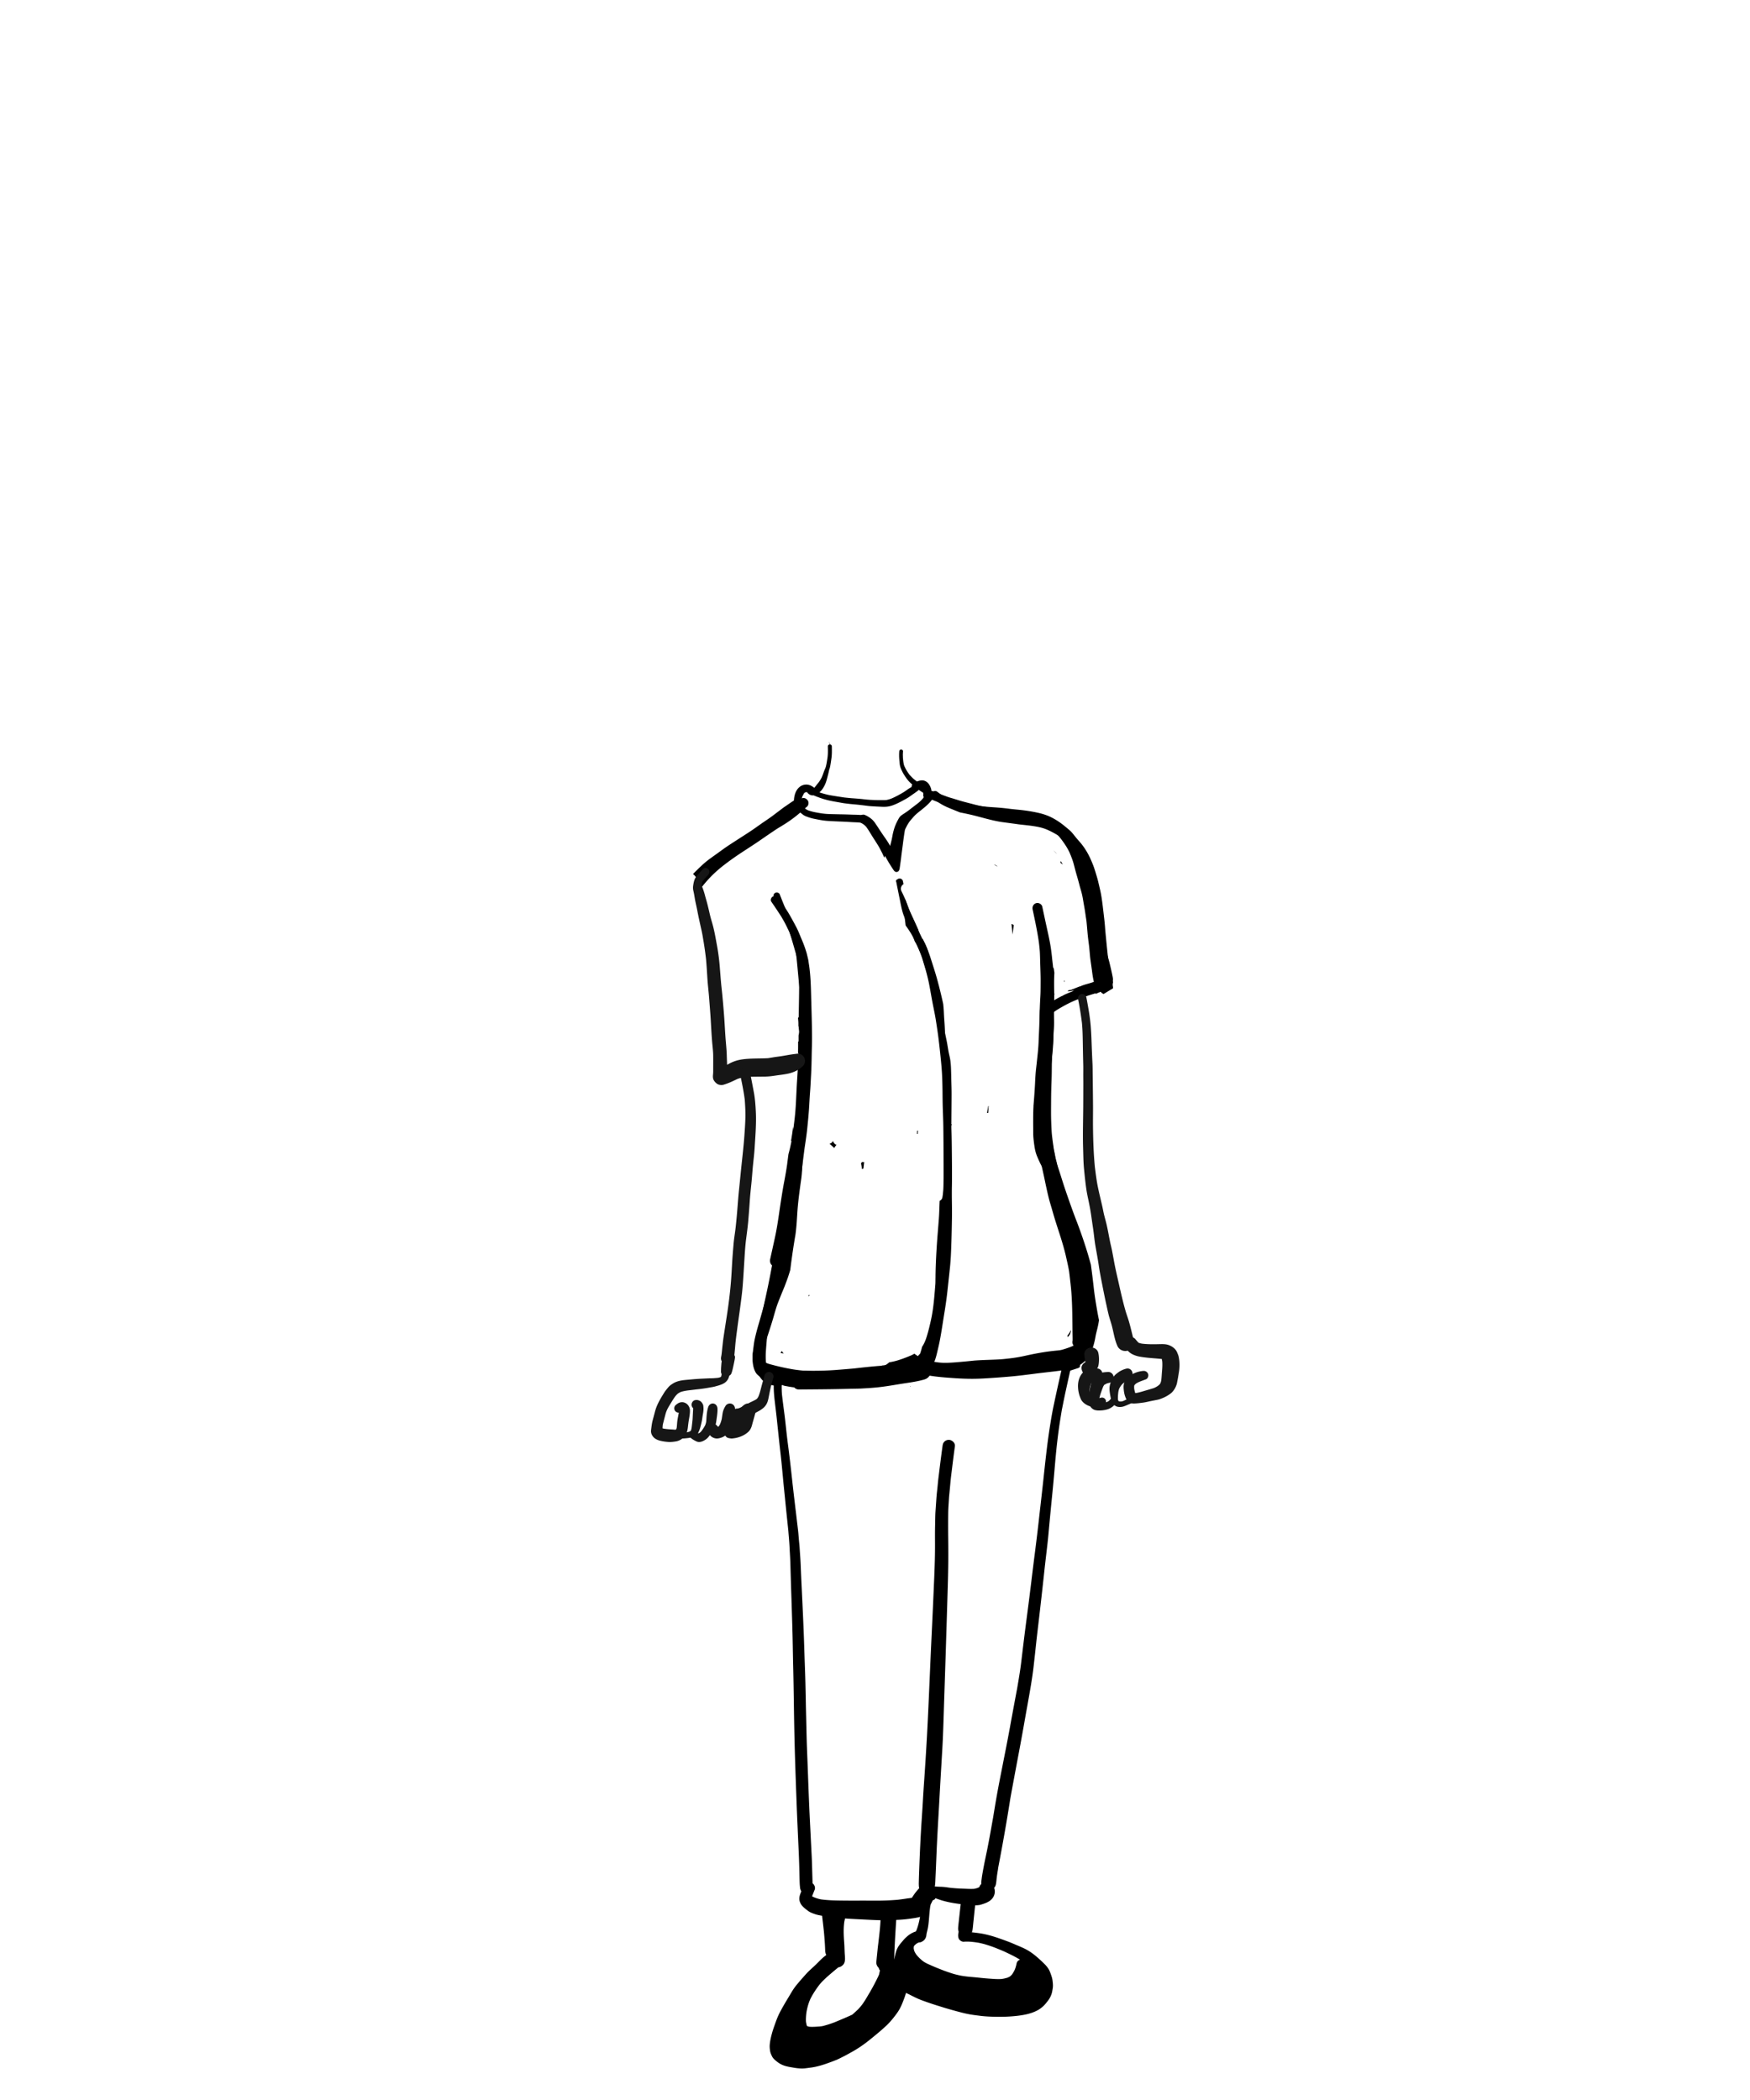 <svg width="500" height="600" xmlns="http://www.w3.org/2000/svg"><g fill="none" fill-rule="evenodd"><path d="M300 231.079l.084-.067-.004-.012-.08.079m-69 139.36l.294-.434-.162-.005c-.043.147-.086.294-.132.439" fill="#000"/><path d="M231 370.446l.297-.44-.164-.006c-.043.147-.087.296-.133.446m74.834 9.894c-.229.46-.507.849-.827 1.237v.004l.063-.074c-.02.027-.043.052-.063.077L305 382c.166-.157.323-.32.476-.493.07-.091.13-.182.188-.285A8.61 8.61 0 00306 380l-.166.34zm-82.502 5.699a6.004 6.004 0 01-.332.516c.074.015.148.035.223.05.234.036.468.071.703.102a2.403 2.403 0 01-.188-.203 7.247 7.247 0 01-.383-.504l-.023.039M260 396.18a3.56 3.56 0 01.176-.086l-.129-.094a1.32 1.32 0 01-.047.18" fill="#000"/><path d="M305.856 380.317c-.219.474-.49.866-.803 1.267v.001l.14-.176-.14.183c-.019.136-.035.272-.053.408a7.48 7.48 0 00.545-.588c.061-.089.116-.174.163-.266.131-.375.218-.757.292-1.146a7.747 7.747 0 01-.144.317m-52.337-149.851c.99-.121 1.92-.498 2.619-.817.758-.335 1.477-.722 2.335-1.193.391-.214.734-.405 1.07-.626.217-.138.432-.29.642-.443l.343-.242.229-.159.232-.162a21.422 21.422 0 001.228-.889l.097-.076.148-.118.083-.076.056.062c.3.228.622.436.944.64l.221.142.049.339c0 .049-.004.094-.007.138-.042.288-.01.502.103.716-.016.156-.076.239-.127.315-.436.522-.913 1-1.422 1.411l-.56.43-.395.3c-.595.457-1.19.913-1.779 1.373-.352.26-.715.508-1.078.754l-.198.131-.135.09-.124.08c-.412.27-.928.605-1.222 1.12-.66 1.142-1.096 2.103-1.377 3.02a18.942 18.942 0 00-.443 1.72l-.096.522-.024.117-.025.125c-.058.317-.12.633-.197.943a24.27 24.27 0 01-.408 1.55 4.611 4.611 0 00-.398-.754 37.877 37.877 0 00-1.3-1.943l-.26-.377-.367-.537c-.297-.443-.588-.885-.878-1.332l-.146-.225a62.091 62.091 0 00-.889-1.33 5.954 5.954 0 00-1.094-1.232 7.643 7.643 0 00-1.117-.76c-.166-.094-.311-.178-.457-.236a7.86 7.86 0 00-.38-.167.926.926 0 00-.336-.058c-.114 0-.232.018-.35.035a1.3 1.3 0 00-.183.041l-.128.02c-.145 0-.294-.006-.446-.016l-.129-.007a25.668 25.668 0 00-1.298-.049l-.59-.013c-.938-.035-1.872-.066-2.81-.087l-.948-.017-1.916-.042c-.54-.01-1.076-.028-1.612-.059-.37-.02-.737-.062-1.1-.103l-.214-.024-.243-.038c-1.305-.209-2.654-.426-3.913-.9-.401-.194-.754-.453-1.114-.723a4.173 4.173 0 01-.55-.515c-.035-.038-.062-.09-.09-.139a2.672 2.672 0 01-.125-.418 6.566 6.566 0 01.028-.976 6.57 6.57 0 01.284-1.11c.131-.283.277-.557.429-.833l.087-.16.124-.103c.072-.045.148-.087.228-.121a3.94 3.94 0 01.363-.083h.101c.014.031.041.07.073.11.3.367.612.602.951.716a2.166 2.166 0 00.91.115c.221.1.46.207.698.297l.084.035c.74.277 1.504.567 2.303.789l.27.072c.343.097.644.18.959.249l.43.09.141.031.124.024c.198.042.395.083.592.118l2.761.491c.322.052.647.093.972.131l.453.056c.377.048.751.09 1.128.12l.474.042.335.031c.595.056 1.156.11 1.717.18l.39.045c.326.038.651.076.976.121l.204.024.163.022c.27.034.546.069.816.093.859.061 1.717.114 2.575.148l.36.018c.39.02.76.04 1.134.04.356 0 .675-.02.962-.054m-16.61-18.45c.048.257.09.475.124.689a.537.537 0 00-.508.53l.003.21c.02 1.03.042 2.1-.117 3.144-.073.477-.15.955-.229 1.432a16.61 16.61 0 01-.221 1.014 4.222 4.222 0 01-.263.698l-.041.1-.101.236c-.114.287-.218.574-.322.864a14.62 14.62 0 01-.446 1.166 9.157 9.157 0 01-1.173 1.795l-.097.121c-.17.211-.29.363-.407.516l-.143.176-.221.274-.1.107-.239-.18c-.1-.073-.2-.145-.304-.208a3.617 3.617 0 00-1.046-.453 2.738 2.738 0 00-.678-.083c-.21 0-.425.024-.65.066-.194.034-.384.11-.55.18l-.09.037c-.222.087-.436.232-.703.46-.944.81-1.466 2.09-1.55 3.806-.619.4-1.23.815-1.84 1.241l-.44.305c-.307.207-.615.414-.912.639l-2.71 2.048c-.64.484-1.314.95-1.968 1.397l-.678.46c-.623.43-1.242.865-1.855 1.3l-.643.454c-1.145.813-2.35 1.587-3.515 2.335l-.107.069-.26.165-.394.253-1.01.654-.706.452-.273.181c-.564.363-1.128.73-1.685 1.103-.585.394-1.159.806-1.73 1.218l-.176.127-.703.509-.377.27c-.768.55-1.536 1.1-2.3 1.66a25.27 25.27 0 00-2.36 2.012 81.902 81.902 0 00-2.195 2.16c.444.333.81.77 1.065 1.275.458-.497.922-.97 1.355-1.41l.132-.132c.421-.425.844-.844 1.276-1.26a39.2 39.2 0 011.315-1.172l.12-.1c.752-.578 1.512-1.152 2.274-1.722a41.5 41.5 0 00.712-.537l.163-.124a51.64 51.64 0 011.688-1.253c1.872-1.31 3.833-2.6 5.266-3.541l.12-.08.084-.055a63.383 63.383 0 002.46-1.674l.442-.322c.759-.546 1.516-1.089 2.274-1.629l.871-.615.378-.263c.474-.329.94-.657 1.404-.993.18-.128.356-.26.533-.397l.09-.07.11-.086.426-.332c.51-.384 1.014-.768 1.519-1.149.319-.238.644-.466.972-.691l.325-.229c.592-.411 1.183-.823 1.782-1.224a.52.52 0 00.19.16c.008.117.039.255.077.415.11.421.345.743.577 1.034.232.28.526.515.83.75l.229.183c.277.232.581.467.938.63.232.11.497.214.805.322a12.7 12.7 0 001.647.474l.194.041.135.024c1.142.232 2.266.457 3.39.55 1.111.087 2.225.13 3.46.183l.11.007c.499.017.994.035 1.491.062.479.018.953.049 1.426.08l.9.052.62.028.141.003.135.004c.439.024.889.044 1.325.1l.152.045.221.11c.211.097.42.229.692.433.274.221.52.463.73.722.46.647.886 1.343 1.298 2.014l.16.256.055.093c.097.159.194.315.297.47.09.156.187.304.284.457l.11.17.198.307c.394.605.796 1.235 1.165 1.872.163.283.312.57.46.86l.063.115.052.11.173.332.083.16c.093.186.19.373.277.564l.066.162.051.114c.076.17.153.339.236.505l.072.124.09-.183.045-.183.06-.138.639 1.172c.53.917 1.087 1.813 1.702 2.733.194.29.436.646.817.698.038.004.076.004.11.004a.806.806 0 00.71-.412c.149-.26.197-.56.242-.903.059-.38.114-.764.163-1.148l.083-.591c.058-.426.11-.851.162-1.277.052-.443.104-.868.163-1.3.093-.685.183-1.373.273-2.062l.083-.66c.118-.906.243-1.813.377-2.712.052-.322.107-.643.163-.961l.052-.132.052-.131c.169-.347.342-.686.519-1.02l.048-.087c.17-.294.339-.58.533-.855.18-.252.38-.491.58-.73l.098-.113c.287-.332.581-.672.882-.993.495-.505 1.066-.954 1.616-1.39l.356-.284c.792-.637 1.633-1.328 2.4-2.155.36-.394.645-.823.828-1.113.322.176.671.339 1.017.497l.16.073c.373.173.747.342 1.123.495.83.346 1.713.646 2.492.91l.13.048c1.737.591 3.543 1.1 5.374 1.518 1.557.356 3.203.71 5.338 1.145.283.055.568.107.851.156.422.076.84.158 1.26.242l.602.117.477.09c.463.083.99.18 1.484.332.335.1.667.204.993.336.318.124.623.266.93.411.399.187.762.346 1.114.505l.087.038c.229.032.454.063.681.097 1.312.166 2.626.27 3.938.467.82.121 1.636.256 2.432.46-.433-.252-.858-.515-1.283-.774l-1.038-.63a32.44 32.44 0 00-2.447-1.3 33.751 33.751 0 00-1.698-.751 46.9 46.9 0 01-1.18-.502 11.539 11.539 0 00-1.301-.49c-.574-.188-1.145-.291-1.577-.368a19.58 19.58 0 00-.61-.092l-.176-.029-.494-.069-.267-.042c-.38-.054-.761-.11-1.138-.154l-.121-.015a50.277 50.277 0 01-2.581-.352l-.114-.01-.1-.018-1.405-.246-1.46-.241-.215-.049c-.788-.156-1.519-.298-2.238-.46a61.572 61.572 0 01-2.675-.674 34.982 34.982 0 01-5.25-1.876l-.33-.148-.318-.142a38.765 38.765 0 01-.64-.325c-.063-.062-.125-.124-.19-.183-.042-.612-.253-1.245-.61-1.83a3.623 3.623 0 00-.432-.581 2.295 2.295 0 00-.588-.45 2.309 2.309 0 00-.95-.287c-.046-.003-.091-.006-.136-.006-.208 0-.43.044-.623.079a3.734 3.734 0 00-.322.083c-.18.056-.353.114-.526.176l-.228-.183a23.938 23.938 0 01-.681-.543l-.083-.07-.146-.134-.086-.08a8.563 8.563 0 01-.308-.315l-.3-.31-.102-.104-.1-.104c-.076-.093-.145-.194-.221-.298l-.118-.166-.138-.193a11.254 11.254 0 01-1.107-2.013c-.211-.61-.273-1.266-.336-1.9l-.038-.4-.004-.309-.017-.442c-.003-.083 0-.17.004-.25l.01-.23c.007-.184.017-.37.032-.557a.504.504 0 00-.129-.367.536.536 0 00-.384-.183.54.54 0 00-.55.512c-.04.512-.052 1.054-.035 1.611.014.47.053.93.094 1.397.045.505.093.959.222 1.412.138.47.363.93.557 1.339.176.366.387.73.68 1.176.295.466.582.878.859 1.223.352.437.775.862 1.328 1.343-.128.186-.19.439-.169.681l-.1.055-.115.066-.162.104c-.284.173-.564.35-.844.543l-.319.225-.152.107-.363.252c-.491.325-1.035.62-1.512.882l-.363.198a23.01 23.01 0 01-1.678.822 8.644 8.644 0 01-1.536.471c-.315.031-.661.045-1.111.045l-.29-.003h-.291c-.194-.004-.384-.004-.574-.004-.678 0-1.45-.02-2.575-.08a29.038 29.038 0 01-1.647-.155l-.104-.01a21.977 21.977 0 00-.795-.08c-.747-.077-1.505-.131-2.263-.187l-.266-.017a70.168 70.168 0 01-1.84-.18l-.295-.03-.235-.035c-1.273-.19-2.591-.392-3.885-.617-.65-.114-1.29-.29-1.806-.432a34.876 34.876 0 01-1.235-.373 5.5 5.5 0 00.948-1.076 8.532 8.532 0 00.823-1.574c.236-.602.401-1.259.55-1.836l.045-.17a33.34 33.34 0 00.447-1.898l.055-.146.059-.145c.052-.141.083-.294.11-.443l.024-.104a9.15 9.15 0 00.111-.619l.025-.134c.058-.343.107-.682.155-1.02l.038-.26.021-.145c.035-.253.07-.506.093-.762.066-.674.063-1.366.056-1.96l-.003-.264-.008-.57c-.007-.329-.241-.584-.546-.592a3.742 3.742 0 00-.176-.674l-.018-.01c-.007 0-.017.013-.017.017m64.281 31.175l.1.1c.182.188.368.376.557.558l.153.15c-.085-.1-.172-.2-.26-.3a9.407 9.407 0 00-.74-.7l.19.192zm10.547 15.428c-.018-.136-.035-.272-.056-.409.232 1.571.562 3.122.817 4.686.14.879.277 1.758.345 2.644.056.773.115 1.547.207 2.317.197 1.264.535 2.49.8 3.745.136.658.277 1.312.38 1.973.094.623.186 1.257.327 1.87.166.72.33 1.432.419 2.161.049.408.01.885-.14 1.271-.135.34-.262.664-.536.93-.303.293-.708.46-1.113.576-.235.068-.479.12-.721.16-.324.136-.67.238-.993.34-.345.107-.693.198-1.042.297-.437.126-.87.27-1.3.423-.2.092-.397.194-.594.3.064-.051.12-.1.179-.15-.802.3-1.598.626-2.394.937-.126.05-.25.102-.38.146.06-.024.116-.048.177-.071a1.757 1.757 0 01-.744.129 6.976 6.976 0 00-.366.341h.11a4.85 4.85 0 002.01-.457 5.536 5.536 0 00-.796.511c-.718.277-1.426.556-2.123.883a9.512 9.512 0 00-.33.157l-.04.027a1.8 1.8 0 01-.517.252 46.95 46.95 0 00-1.556.845c-.264.147-.525.297-.785.446.102-.657.197-1.315.282-1.956a2.859 2.859 0 01-.37-.892 15.047 15.047 0 01-.116-.552 13.193 13.193 0 01-.14-1.295c-.054-.725-.03-1.462-.04-2.19-.003-.199-.003-.396-.007-.59-.214-1.05-.327-2.126-.482-3.183-.162-1.138-.306-2.283-.454-3.424-.296-1.99-.637-3.97-.916-5.963v.014c0-.007 0-.014-.003-.021v-.01c0-.014-.004-.024-.004-.038v.007a.185.185 0 00-.007-.048l-.02-.14.01.052a16.52 16.52 0 01-.032-.208l.021.156-.031-.218a49.48 49.48 0 01-.3 4.086c-.179 1.472-.36 2.94-.535 4.413-.074.623-.148 1.246-.225 1.866.338.488.655.982.964 1.486a26.566 26.566 0 01-.094 2.123l-.074.944-.07.93-.12 1.526c-.102 1.22-.244 2.474-.357 3.429a74.22 74.22 0 01-.393 2.348l-.085-.021-.11.007c-.041.003-.087.003-.129.007-.01.52-.025 1.042-.053 1.56-.028.59-.06 1.182-.092 1.772.6.007 1.095.044 1.546.12l.042.003a4.11 4.11 0 01.257-.433 2.7 2.7 0 011.183-.988 1.49 1.49 0 01.444-.872c.866-.828 1.968-1.442 3.01-2.038a33.977 33.977 0 013.28-1.66c1.655-.722 3.352-1.318 5.077-1.85.941-.287 1.889-.583 2.843-.852 1.087-.619 2.151-1.298 3.264-1.874a.933.933 0 00-.09-.265.484.484 0 00.108-.25c.046-.234.043-.272.018-.507a3.017 3.017 0 00-.028-.19c.084-.437-.014-.931-.078-1.255a46.633 46.633 0 00-.408-1.9l-.102-.454-.13-.549-.13-.545-.131-.545c-.07-.283-.15-.569-.232-.855l-.053-.184-.05-.177-.172-.593a109.01 109.01 0 00-1.253-4.167 99.91 99.91 0 00-.718-2.1l-.145-.419a52.17 52.17 0 01-.517-1.605l.031-.259.036-.266c.12-.937.24-1.877.352-2.814a63.347 63.347 0 00-.606-1.632c-.619-1.176-1.108-2.42-1.671-3.623L310.91 254c.352 1.527.612 3.067.827 4.62M303 246.535l.105.075c.188.129.382.256.564.39a60.322 60.322 0 00-.608-1l-.061.535" fill="#000"/><path d="M299.014 266.1l.009.048c-.009-.047-.015-.098-.023-.148l.014.1M285 247.607a1.682 1.682 0 00-1-.607l1 .607m4 16.436c.059.58.117 1.162.172 1.744.043.405.078.807.113 1.213.129-.896.254-1.788.375-2.684a32.65 32.65 0 01-.549-.316l-.111.043" fill="#000"/><path d="M299.005 266.035l.001.013a.049.049 0 01.003.007L299 266l.005.035m5.003 14.52c.059-.043.113-.086.172-.125-.063-.141-.121-.285-.18-.43.004.184.004.371.008.555m-6.999 16.472l-.009.119c.027-.032.054-.062.083-.092l.054-.054-.128.027M231.2 579.067a6.707 6.707 0 01-.624-.198l-.045-.076c-.1-.356-.19-.736-.256-1.165-.045-.826.007-1.711.156-2.786a20.08 20.08 0 01.376-1.684 15.34 15.34 0 01.69-1.957c.672-1.358 1.548-2.737 2.686-4.217l.083-.097c.272-.318.549-.635.849-.93.455-.445.91-.885 1.386-1.303.887-.774 1.85-1.587 3.029-2.558.234-.028.482-.107.71-.225a1.68 1.68 0 00.428-.298c.89-.69.793-1.904.71-2.972-.013-.194-.028-.346-.035-.488a81.637 81.637 0 01-.058-1.313l-.007-.225a39.606 39.606 0 00-.083-1.59c-.169-2.217-.227-4.07.035-5.916.062-.307.135-.622.21-.94 1.432.11 2.88.18 4.329.249l1.887.094c1.241.065 2.48.124 3.721.158.07.004.138.004.207.004-.038.616-.076 1.248-.128 1.88a82.718 82.718 0 01-.255 2.476l-.107.957-.145 1.245-.017.148a67.069 67.069 0 00-.21 1.85l-.12 1.186c-.08.74-.156 1.48-.215 2.22-.048.601.2 1.202.676 1.652.035.17.1.346.19.515l.155.221c-.08.384-.162.775-.251 1.166-.056.13-.11.262-.163.394a62.71 62.71 0 01-2.335 4.445l-.317.536c-.359.615-.717 1.23-1.093 1.836-.248.404-.51.794-.78 1.182-.18.252-.373.491-.572.733l-.087.107-.2.225a6.89 6.89 0 01-.514.55l-.469.442-.472.439c-.21.197-.428.387-.646.574l-.265.124c-.452.208-.907.408-1.366.609l-.283.124a175.2 175.2 0 01-3.252 1.369l-.242.087c-.462.169-.927.339-1.403.484-.538.162-1.018.307-1.5.432-.418.1-.856.138-1.284.176l-.138.003a21.53 21.53 0 01-1.704.084 9.42 9.42 0 01-.872-.038zm24.289-19.726l.034-.982c.027-.896.072-1.788.117-2.676l.024-.45c.11-2.233.255-4.463.4-6.692a36.514 36.514 0 003.856-.329l.152-.02c.68-.094 1.384-.191 2.066-.33a7.2 7.2 0 00.735-.19c-.241 1.232-.525 2.556-1.032 3.834a2.79 2.79 0 01-.12.222l-.076.142-.003-.007a4.31 4.31 0 00-.59.214c-.325.135-.628.29-.924.477-.467.29-.939.671-1.48 1.197-.29.28-.552.594-.807.898l-.183.214c-.49.568-.88 1.069-1.19 1.656-.376.702-.569 1.46-.738 2.175-.093.405-.18.81-.263 1.214l.022-.567zm6.301-.903a7.17 7.17 0 01-.549-.967 5.602 5.602 0 01-.183-.775c0-.156.007-.308.025-.464.024-.085.051-.176.08-.262.226-.239.45-.446.678-.626a6.95 6.95 0 01.566-.314c.142-.035.287-.062.442-.076.403-.046.707-.267 1.028-.499.365-.269.624-.774.724-1.137a4.22 4.22 0 00.11-.664l.014-.12c.048-.232.107-.464.162-.696.055-.227.11-.452.159-.677.124-.59.22-1.241.293-1.987.048-.488.09-.98.128-1.47.078-.964.161-1.963.306-2.939.045-.228.094-.459.152-.684l.128-.239.058-.114c.132-.252.252-.508.362-.76.094-.042.194-.087.294-.125a.918.918 0 00.5-.504c.286.12.59.224.893.324l.152.053.307.103c.89.301 1.777.508 2.521.671.984.207 1.973.352 2.987.497.121.018.238.035.359.05l-.234 2.052-.228 2.064-.097.903-.1.902-.01.104c-.028.27-.056.543-.066.815-.01.305.014.582.076.806.017.062.038.124.063.184l-.031.29c-.098.528-.132.75-.076 1.22.04.315.2.726.461.944.314.266.563.415.994.46h.058c.152 0 .242-.014.335-.028.193-.01.39-.014.582-.014 1.19 0 2.377.166 3.485.35l.414.093c.43.1.862.2 1.286.321.793.24 1.445.45 2.056.667 1.217.443 2.407.944 3.521 1.42l.186.091c1.428.675 2.904 1.376 4.263 2.223-.5.187-.859.574-.952 1.016-.117.56-.272 1.217-.54 1.86a9.263 9.263 0 01-.811 1.387 7.143 7.143 0 01-.518.504 6.089 6.089 0 01-.714.364c-.6.186-1.166.317-1.732.39-.303.02-.606.027-.91.027-.51 0-1.059-.02-1.773-.072l-.393-.028a71.34 71.34 0 01-2.85-.245 123.85 123.85 0 00-3.059-.294 32.494 32.494 0 01-2.662-.346c-.769-.166-1.583-.346-2.373-.594a55.43 55.43 0 01-2.432-.833 75.945 75.945 0 01-4.721-1.967 12.65 12.65 0 01-.88-.474 6.099 6.099 0 01-.745-.546l.004.004c-.67-.589-1.17-1.1-1.573-1.62zm35.99-245.172l-.506.12-.09.022-.176.042-.114.023c-.378.093-.765.184-1.151.267l-.145.881a36.74 36.74 0 01-.252 1.386c.07-.01.142-.024.21-.034l.159-.024c.07.684.17 1.424.283 2.178.017.3.051.604.086.909l.024.214c.055.702.107 1.407.131 2.105.038 1.034.197 2.13.31 2.925.153 1.045.4 2.075.638 3.07.149.601.277 1.127.387 1.656.345 1.622.693 3.208 1.173 4.823.21.705.407 1.41.604 2.118.255.927.51 1.854.8 2.77.248.781.514 1.563.783 2.344l.096.283.103.305c.463 1.202.925 2.406 1.38 3.612l.997 2.523.052.132a90.724 90.724 0 011.783 4.964c.335 1.017.634 2.064.927 3.077l.067.232c.127.443.255.888.385 1.33l.197.662c.4 1.347.804 2.71 1.153 4.068.434 1.684.682 3.502.879 4.965.21 1.552.358 3.201.455 5.036.048.978.128 1.954.207 2.929.062.75.12 1.442.165 2.133.038.573.06 1.196-.041 1.853a29.19 29.19 0 01-.252 1.444 6.635 6.635 0 01-.362 1.217c-.096.24-.235.56-.4.758-.349.439-.783.981-1.317 1.41-.722.581-1.601.882-2.45 1.172l-.29.1c-.33.114-.672.214-1.01.312l-.19.058c-.486.135-.992.19-1.555.24a61.697 61.697 0 00-3.694.462 79.508 79.508 0 00-5.011.961c-1.625.37-3.157.633-4.677.81l-.4.044c-.756.09-1.556.18-2.332.231-.845.052-1.683.087-2.528.118l-.245.007-.131.007c-1.476.052-3.004.107-4.501.218l-.676.069-.456.048c-.982.097-1.962.197-2.949.277l-.43.034c-1.18.105-2.512.215-3.822.215-.211 0-.418-.003-.624-.007a16.503 16.503 0 01-4.995-.975c-.828-.298-1.696-.64-2.463-1.114a6.886 6.886 0 01-.73-.518 7.709 7.709 0 01-1.17.598c-1.583.64-3.166 1.273-4.836 1.646-.386.086-.775.159-1.169.222a6.363 6.363 0 01-1.265.894c-1.07.588-2.239.923-3.143 1.152-1.02.252-2.214.536-3.421.69l-.293.039c-.849.114-1.638.218-2.414.232-.467.007-.928.01-1.394.01l-.983-.003c-1.697-.021-3.442-.125-5.081-.232a127.76 127.76 0 00-2.58-.145l-.1-.004c-2.287-.121-4.649-.241-6.935-.636a54.688 54.688 0 01-2.866-.563l-.098-.021a67.826 67.826 0 01-3.46-.854c-.25-.073-.568-.155-.875-.294-.238-.107-.418-.19-.6-.328-.307-.231-.386-.342-.596-.646-.604-.892-.26-2.099-.008-2.98.135-.464.304-.917.473-1.366l.114-.3.107-.295c.258-.712.503-1.427.738-2.15l.117-.36a146.69 146.69 0 001.356-4.3c.106-.367.213-.733.317-1.103.32-1.12.683-2.389 1.145-3.571l.269-.695.169-.421.59-1.47.248-.601.124-.301.114-.266a.973.973 0 01.045-.108l.082-.2.118-.29.045-.118.045-.114.144-.38.042-.107c.248-.654.496-1.304.724-1.96.217-.633.418-1.27.607-1.905l.045-.152.045-.15.034-.29.035-.249a212.665 212.665 0 011.418-9.562c.134-.951.24-1.987.338-3.26.055-.726.1-1.473.148-2.216l.035-.557c.196-3.187.644-6.402 1.079-9.51l.02-.145.017-.128.018-.117c.055-.405.1-.813.138-1.224.114-1.2.159-2.427.197-3.51l.013-.335.03-.767-.023-.107-.02-.097-.038-.142-.028-.142a.517.517 0 00-.014-.145 11.849 11.849 0 01-.097-.73l-.02-.113a23.771 23.771 0 01-.058-1.594c0-.39.006-.784.016-1.175l.004-.208c.01-.387.02-.777.114-1.15l-.018-.135-.013-.125-.06-.477c-.148.194-.34.352-.564.459a1.481 1.481 0 01-.114.27c0 .004 0 .01-.004.014-.017.684-.455 1.279-1.083 1.476-.028.408-.058.813-.09 1.22l-.09 1.269c-.123 1.819-.195 3.689-.262 5.341-.027.772-.061 1.539-.096 2.306l-.003.097a74.283 74.283 0 01-.27 3.817c-.058.604-.13 1.213-.203 1.818-.072.605-.141 1.21-.2 1.818-.272 2.856-.572 5.214-.941 7.42-.093.553-.176 1.11-.263 1.666l-.065.439a46.486 46.486 0 01-.67 3.132c-.282 1.12-.61 2.202-1.013 3.484a354.49 354.49 0 00-1.132 3.73c-.355 1.197-.706 2.383-1.075 3.565-.149.477-.29.958-.432 1.438l-.079.28c-.166.56-.33 1.124-.517 1.677-.38 1.158-.79 2.34-1.26 3.619-.424 1.173-.84 2.344-1.258 3.516-.435 1.22-.79 2.514-1.104 3.658l-.317 1.179a83.545 83.545 0 01-.504 1.842 14.8 14.8 0 00-.245 1.003l-.03.149c-.06.3-.139.711-.16 1.081-.024.353.025.723.066 1.048l.028.214c.116.972.69 1.975 1.697 2.974a8.67 8.67 0 002 1.486c.335.18.676.35 1.024.508.659.117 1.363.27 2.215.477l.61.148.12.032c.321.08.65.162.974.245l.148.039.086.023.114.029.197.055c.496.134.944.27 1.386.415l.31.103.11.031.246.1c2.203.267 4.353.391 6.729.515.582.029 1.162.042 1.742.042 1.872 0 3.697-.138 5.236-.27a119.84 119.84 0 007.746-.936c1.625-.256 3.173-.744 4.605-1.235.43-.148.865-.273 1.303-.394.383-.11.763-.218 1.135-.339a30.99 30.99 0 001.604-.573l.403-.142c.145-.045.204-.063.263-.083l-.024.121.003.135a4.4 4.4 0 00.555-.332c.142-.09.273-.18.403-.256a1.4 1.4 0 01.694-.183c.641 0 1.266.457 1.48 1.088l.031-.1-.003-.093c-.011-.387-.022-.746-.035-1.102.193.187.404.335.614.47 1.183.753 2.597.988 3.959 1.213l.5.087c2.494.432 5.04.604 7.506.77l.296.021c1.618.104 3.17.16 4.615.16 1.134 0 2.26-.035 3.336-.095 3.32-.196 6.063-.4 8.622-.642 1.686-.166 3.367-.38 5.08-.598.997-.129 1.998-.256 2.998-.37l1.57-.183c1.41-.16 2.682-.305 3.949-.488a572.951 572.951 0 00-2.17 9.836 95.046 95.046 0 00-.915 4.985 190.418 190.418 0 00-.837 5.659c-.42 3.302-.784 6.593-1.2 10.516-.27 2.517-.556 5.03-.842 7.544a852.569 852.569 0 00-.49 4.328c-.39 3.527-.838 7.084-1.225 10.102-.29 2.24-.561 4.48-.834 6.72l-.058.499c-.19 1.52-.376 3.045-.566 4.566a560.593 560.593 0 01-.549 4.248l-.137 1.062-.139 1.061a673.669 673.669 0 00-.496 3.851c-.252 2.013-.5 4.024-.738 6.037l-.06.487c-.161 1.383-.344 2.95-.579 4.47a288.44 288.44 0 01-.807 4.895l-.045.239c-.679 3.612-1.355 7.221-2.007 10.837a523.23 523.23 0 01-1.418 7.402l-.123.623-.525 2.672-.393 1.994c-.356 1.808-.71 3.617-1.045 5.432a286.06 286.06 0 00-.98 5.673l-.341 2.056-.41 2.285a264.308 264.308 0 01-1.232 6.642c-.131.653-.269 1.303-.403 1.956l-.094.446c-.161.771-.324 1.546-.472 2.327a96.45 96.45 0 00-.507 2.81c-.06.353-.107.705-.148 1.058l-.035.26c-.041.317-.08.602-.072.874-.004.094 0 .187.007.28a1.884 1.884 0 00-.37.44l-.21.446c-.158.086-.32.162-.483.227-.352.118-.69.205-1.034.263-.262.01-.528.018-.794.018-.583 0-1.165-.025-1.745-.049l-.355-.014a55.623 55.623 0 01-3.47-.214c-.325-.031-.649-.076-.97-.12l-.158-.025-.487-.07a15.6 15.6 0 00-1.641-.124 20.98 20.98 0 01-1.569-.097c.045-.183.069-.397.093-.608.048-.418.062-.806.076-1.19l.017-.414c.051-1.058.1-2.119.145-3.181l.045-1.12.048-1.113c.059-1.445.117-2.89.186-4.336.134-2.802.293-5.603.456-8.407.096-1.673.193-3.35.282-5.026.152-2.804.317-5.604.483-8.411l.007-.121c.107-1.805.214-3.61.317-5.418.194-3.35.3-6.758.404-10.052l.1-3.15c.296-8.892.59-17.787.855-26.678l.097-3.164c.117-3.667.218-6.973.245-10.288.017-2.043.01-4.28-.021-7.035-.028-2.434-.024-4.812.003-7.066.01-.899.07-1.819.128-2.704.035-.529.062-.974.087-1.42.02-.373.058-.743.096-1.117.024-.218.045-.432.065-.65l.138-1.48.139-1.504c.082-.905.196-1.81.31-2.717l.131-1.05c.259-2.116.521-4.225.814-6.334.055-.398-.076-.81-.366-1.154-.337-.401-.845-.66-1.327-.678-.514 0-.932.16-1.263.466-.403.37-.514.827-.566 1.228a513.79 513.79 0 00-1.044 8.1l-.132 1.061c-.083.66-.148 1.328-.21 1.992l-.069.722-.1.923a58.63 58.63 0 00-.21 2.24c-.08 1.165-.159 2.33-.242 3.496l-.014.223c-.048.724-.062 1.463-.076 2.182l-.003.187c-.007.397-.014.792-.024 1.186a131.544 131.544 0 00-.038 4.39v.26c.003.754.007 1.503.003 2.254-.014 3.667-.175 7.394-.334 11l-.014.332-.1 2.285c-.107 2.482-.225 4.964-.338 7.447l-.09 1.894-.19 4.034c-.151 3.254-.293 6.51-.434 9.763l-.018.411c-.23 5.262-.468 10.704-.75 16.048a890.433 890.433 0 01-.884 14.032 438.799 438.799 0 00-.307 4.868l-.096 1.625c-.07 1.182-.149 2.36-.228 3.54l-.049.77c-.055.806-.107 1.612-.155 2.417a506.587 506.587 0 00-.424 8.733 489.648 489.648 0 00-.148 3.94c-.024.685-.045 1.37-.062 2.054-.018.67-.038 1.366.096 2.005a17 17 0 00-1.276 1.531c-.22.308-.432.62-.638.934l-.1.163-.063.104c-.279.041-.572.08-.861.12-.273.032-.494.063-.708.097-.83.131-1.662.242-2.493.343a73.52 73.52 0 01-6.398.252c-.58 0-1.16-.004-1.739-.007l-1.838-.007-.762.003a271.802 271.802 0 01-5.55-.02c-1.814-.025-3.746-.069-5.646-.335a10.598 10.598 0 01-2.021-.619 9.224 9.224 0 01-.503-.253c.172-.467.362-.944.551-1.42l.18-.443c.279-.698-.09-1.466-.597-1.864v-.127l-.035-1.197-.061-2.084c-.042-1.573-.09-3.253-.18-4.94-.107-2.019-.207-4.038-.307-6.06l-.197-3.92c-.217-4.343-.38-8.768-.524-12.675l-.066-1.745a1078.94 1078.94 0 00-.196-5.083c-.093-2.229-.145-4.5-.193-6.695l-.007-.25-.065-2.779a691.871 691.871 0 01-.104-4.688 704.05 704.05 0 00-.11-5.12c-.049-1.822-.11-3.643-.177-5.465a1074.45 1074.45 0 01-.134-3.969c-.09-2.883-.203-5.846-.345-9.057-.158-3.475-.32-6.95-.49-10.427-.051-1.082-.096-2.16-.142-3.243l-.065-1.596a94.85 94.85 0 00-.169-2.818l-.023-.315c-.038-.55-.076-1.1-.11-1.65a46.91 46.91 0 00-.136-1.527l-.076-.812-.069-.813-.016-.211a39.735 39.735 0 00-.16-1.683l-.28-2.338-.271-2.305-.18-1.483-.014-.115c-.306-2.592-.617-5.181-.9-7.778-.355-3.266-.745-6.772-1.213-10.295a210.455 210.455 0 01-.546-4.643c-.176-1.61-.344-3.183-.555-4.75-.224-1.708-.448-3.405-.638-5.106a28.62 28.62 0 01-.065-2.538 1.144 1.144 0 00-1.087-1.178c-.635 0-1.159.49-1.176 1.088-.049 1.746.134 3.444.341 5.176l.107.916c.142 1.169.283 2.34.407 3.51l.245 2.34.097.888c.248 2.368.5 4.737.77 7.094.23 2.046.426 4.132.616 6.147.093.988.187 1.977.286 2.963l.145 1.462.128 1.251c.228 2.3.458 4.598.7 6.893l.162 1.546.162 1.545c.035.488.076.975.118 1.463l.024.283c.08.974.159 1.943.204 2.918.023.511.05 1.02.082 1.531l.017.328c.055.976.107 1.954.135 2.929.09 3.212.186 6.423.296 9.635.118 3.495.228 6.986.317 10.481.032 1.2.052 2.403.076 3.606l.014.878c.028 1.508.056 2.994.094 4.48.09 3.589.145 7.178.196 10.766l.018 1.082c.038 2.53.08 5.058.134 7.588.134 6.171.358 12.373.58 18.371l.044 1.197c.087 2.409.193 4.818.3 7.225l.045 1.068.082 1.821.056 1.242c.134 2.824.259 5.583.314 8.3.017.754.034 1.504.055 2.254.01.442.024.885.045 1.324.006.173.02.342.035.512l.01.117.02.211c.015.118.024.235.035.356.02.236.107.443.18.626l.057.156c.042.069.083.138.132.207-.034.06-.065.138-.096.218-.318.795-.673 1.697-.373 2.655.203.632.524 1.137 1.048 1.632.418.397.866.736 1.366 1.106.56.415 1.249.66 1.856.874.569.205 1.148.326 1.635.415l.255.045.255.049a.85.85 0 00.007.224c.176 1.48.342 2.932.5 4.388a133.7 133.7 0 01.262 3.335c.034.577.063 1.159.083 1.736.014.508.065 1.048.331 1.521l-.317.242c-.159.125-.318.249-.472.38-.518.436-1 .923-1.467 1.393a40.19 40.19 0 01-.644.644c-.407.394-.825.778-1.242 1.157l-.62.575c-.58.542-1.098 1.123-1.67 1.77l-.239.265c-.755.865-1.444 1.65-2.1 2.483-.59.747-1.08 1.576-1.559 2.382l-.117.2-.314.522-.1.166c-.858 1.432-1.745 2.914-2.518 4.428-.517 1.017-.913 2.099-1.276 3.12l-.113.32c-.263.747-.528 1.5-.735 2.258-.27.985-.559 2.153-.66 3.368-.04.517-.002 1.099.118 1.828.09.512.335 1.023.528 1.431.324.667.914 1.131 1.483 1.58a6.792 6.792 0 002.611 1.272c.603.16 1.235.263 1.846.363l.496.087c.676.11 1.335.176 2.017.193h.173c.493 0 1.014-.069 1.432-.124l.192-.025 1.008-.134c1.887-.26 3.745-.885 5.473-1.528.6-.221 1.197-.446 1.787-.692.32-.134.634-.29.949-.446l.403-.203a44.998 44.998 0 002.159-1.141l.097-.052.648-.36c1.794-.985 3.567-2.198 5.415-3.706l.152-.124c1.486-1.213 3.02-2.465 4.435-3.81.69-.657 1.415-1.473 2.153-2.427.51-.663 1.028-1.334 1.452-2.081.355-.619.69-1.345 1.051-2.278.304-.778.618-1.611.852-2.458.211.1.432.197.65.297.389.19.713.356 1.04.523.407.203.814.41 1.229.604.786.374 1.6.674 2.362.95 1.622.595 3.24 1.104 4.895 1.616a121.13 121.13 0 005.29 1.507 34.9 34.9 0 002.966.66c.863.145 1.746.252 2.602.356l.2.027c1.79.222 3.6.263 5.139.277h.375c1.887 0 3.626-.103 5.316-.311 1.769-.225 3.825-.594 5.673-1.625.431-.238.887-.574 1.39-1.02.452-.397.824-.867 1.187-1.317.396-.498.679-.915.883-1.316.259-.513.427-.965.527-1.425.065-.29.114-.584.163-.875l.037-.232c.135-.785.031-1.58-.068-2.35-.076-.567-.266-1.13-.473-1.708-.21-.605-.41-1.106-.71-1.566a7.013 7.013 0 00-.887-1.12c-.373-.383-.752-.75-1.142-1.114-1.186-1.106-2.49-2.243-3.973-3.08-.866-.494-1.808-.891-2.714-1.276l-.284-.116-.668-.288c-.639-.273-1.273-.55-1.918-.784a107.02 107.02 0 00-2.766-.992c-1.983-.682-3.646-1.106-5.23-1.345a51.168 51.168 0 00-2.29-.28.977.977 0 00.107-.25c.073-.214.104-.442.135-.663l.017-.135c.035-.228.06-.46.08-.691l.02-.228c.059-.595.12-1.186.184-1.781.134-1.335.271-2.648.413-3.958h.02c.336 0 .701-.028 1.112-.08.317-.045.627-.148.927-.246l.145-.047c.728-.236 1.562-.55 2.214-1.1.697-.585 1.107-1.348 1.187-2.212.038-.426-.014-.823-.176-1.328.207-.228.335-.446.424-.72.065-.203.1-.407.135-.614l.027-.18a7.25 7.25 0 00.066-.55c.041-.425.09-.847.145-1.269.09-.694.206-1.386.327-2.074l.049-.283-.118.477c1.446-7.481 2.57-13.915 3.56-20.248.538-3.005 1.103-6.005 1.666-9.01l.151-.809c.721-3.802 1.48-7.847 2.166-11.76.245-1.404.498-2.808.75-4.211.396-2.185.792-4.37 1.15-6.565.342-2.06.584-3.737.76-5.269.234-2.03.455-4.062.672-6.094.228-2.127.48-4.252.732-6.382l.01-.107c.155-1.318.31-2.635.462-3.955.431-3.768.856-7.54 1.256-11.311.12-1.117.251-2.234.382-3.35l.083-.723c.245-2.04.5-4.21.69-6.316.345-3.81.71-7.62 1.094-11.426.213-2.105.396-4.218.582-6.322.135-1.59.269-3.12.414-4.65.369-3.862.814-7.364 1.362-10.707.11-.695.224-1.393.342-2.088l.314-1.56c.269-1.348.541-2.7.838-4.037l.41-1.874.128-.584.704-3.184c.8-.253 1.607-.519 2.417-.792l.159-.115.155-.113.042-.3.038-.323a9.546 9.546 0 001.486-1.181c.835-.83 1.308-1.701 1.838-2.925.435-1.02.697-2.06.876-2.856.066-.301.121-.605.177-.91.051-.282.103-.556.161-.832.073-.322.152-.643.228-.961l.045-.177.18-.726c.164-.68.306-1.412.425-2.212a67.67 67.67 0 01-.402-2.044c-.438-2.461-.848-4.915-1.12-7.401a250.52 250.52 0 00-.794-6.386 117.85 117.85 0 00-.921-3.25c-.89-2.941-1.89-5.838-2.97-8.71-1.2-3.05-2.28-6.148-3.341-9.242-.518-1.5-.987-3.018-1.466-4.528-.463-1.473-.973-2.928-1.38-4.418-.162-.602-.269-1.228-.39-1.84-.12-.612-.265-1.223-.352-1.838l-.158-1.108a15.528 15.528 0 01-.358-1.344 126.54 126.54 0 01-.467-2.243l-.1-.492a42.524 42.524 0 01-.31-1.62 23.371 23.371 0 01-.29-3.033c-.062-.193-.127-.38-.196-.563a2.841 2.841 0 01-.055-.204 1.508 1.508 0 00-.252-.536l-.024-.097-.108-.888c.18-.032.373-.066.577-.11a74.08 74.08 0 01-.246-2.296c-.365.09-.73.18-1.096.266zm-76.282-58.158a.904.904 0 00-.457.518c-.011.088-.026.165-.04.242-.007.16.029.31.109.457l.18.477c.459 1.161.916 2.322 1.398 3.476.324.774.647 1.55.966 2.33.53.144.962.553 1.144 1.092.653 2.004 1.23 4.03 1.814 6.052 1.006 3.473 1.971 6.96 2.937 10.445.174.623.304 1.256.457 1.882.13.549.265 1.099.4 1.648.19.404.387.827.594 1.273-.152-1.911-.307-3.822-.46-5.733l-.15-.554c-.108-.43-.217-.857-.348-1.283-.134-.44-.254-.888-.377-1.333l-.189-.682a70.87 70.87 0 00-.247-.833 32.697 32.697 0 01-.374-1.29 64.651 64.651 0 01-.559-2.208 64.044 64.044 0 00-.577-2.354c-.192-.71-.406-1.42-.624-2.127a48.834 48.834 0 00-.806-2.343l-.08-.21a45.27 45.27 0 00-.646-1.7c-.283-.696-.573-1.39-.868-2.085a192.228 192.228 0 01-1.934-4.786c-.083-.21-.341-.37-.545-.433a.913.913 0 00-.718.063m8.177 63.497c-.207.411-.412.828-.633 1.223-.014 1.058-.027 2.115-.042 3.171.14-.159.274-.265.421-.326a.886.886 0 01.267-.056.775.775 0 000-.227.94.94 0 00.155.192c.012.004.025.012.037.016a2.391 2.391 0 01-.131-.79c0-.425.1-.73.251-1.043v-.39a77.908 77.908 0 00-.675-.639c.227-.386.45-.76.667-1.117l-.002-.62c-.104.204-.21.405-.315.606m27.145-67.578a.877.877 0 00-.444.236c-.028 0-.066.017-.104.032a.47.47 0 00-.235.611l.053.133c.003.034.01.08.017.12l.447 2.22.448 2.219.182.9c.223 1.148.437 2.18.73 3.186.353 1.193.906 2.33 1.49 3.48.57 1.124 1.02 2.264 1.433 3.335.161.453.322.907.479 1.367.147.26.294.521.441.786.182.327.329.675.489 1.012.427.893.787 1.812 1.154 2.73.273.681.48 1.4.692 2.103.277.901.549 1.805.815 2.709.447 1.53.797 3.085 1.102 4.65.317 1.641.587 3.293.908 4.934.329 1.659.696 3.32.959 4.993.275 1.764.552 3.523.772 5.296.161 1.308.308 2.612.448 3.92.097-.184.181-.359.251-.529-.046-.894-.09-1.79.12-2.66.069-.278.223-.525.432-.713.06-.65.092-1.283.099-1.916.02-1.742-.108-3.533-.22-5.112-.033-.39-.046-.72-.064-1.046l-.013-.257c-.022-.48-.042-.96-.08-1.437a68.104 68.104 0 00-.135-1.49 136.98 136.98 0 00-1.681-6.87c-.45-1.655-.971-3.286-1.496-4.917-.23-.71-.44-1.425-.685-2.128a51.294 51.294 0 00-.85-2.264c-.531-1.078-1.111-2.135-1.626-3.22-.563-1.189-1.09-2.392-1.64-3.585-.594-1.283-1.22-2.556-1.733-3.874-.424-1.096-.805-2.208-1.245-3.293a40.324 40.324 0 00-.92-1.962c-.192-.385-.276-.775-.157-1.199a1.56 1.56 0 01.69-.916l-.03-.156-.146-.722c-.084-.418-.49-.734-.941-.734a.743.743 0 00-.206.028" fill="#000"/><path d="M269 301.074l.095.9c.066-.052.136-.099.21-.142-.008-.246-.012-.492-.02-.742 0-.032 0-.063-.004-.09-.093.023-.187.049-.281.074m13.36 14.943A66.797 66.797 0 01282 318l.355-.038.016-.249c.036-.57.071-1.142.104-1.713l-.115.017M270 318.24c.037 1.338.075 2.677.09 4.015l.006.745.009-.007a88.276 88.276 0 001.895-1.64 1.507 1.507 0 01-.714-1.083 76.068 76.068 0 01-.109-.815 1.401 1.401 0 01-.659-.728 5.924 5.924 0 01-.254-.727l-.264.24m-7.945 4.867l-.021.01c.008.28 0 .56-.034.838.073.013.142.027.21.045.026-.333.05-.667.072-1-.075.035-.153.071-.227.107m-24.283 3.208c-.172.234-.474.388-.772.46l.17.154c.403.362.806.717 1.21 1.071a2.973 2.973 0 01.62-.881c-.482-.188-.848-.615-.995-1.119-.076.107-.157.211-.233.315m8.228 6.1c.027.096.051.187.066.274.08.415.157.864.188 1.311a8.97 8.97 0 01.445-.136c.064-.615.137-1.227.216-1.838a1.494 1.494 0 01-.638-.026c-.09.14-.183.28-.277.415m17.553 56.587c-1.357.06-2.694.356-4.033.533-.68.092-1.36.178-2.04.26a1.317 1.317 0 00-.055-.125 1.725 1.725 0 00-.477-.565 20.22 20.22 0 01-2.088.615c-.926.212-1.858.342-2.796.418-.082.029-.164.056-.246.083-.393.025-.789.053-1.181.086-2.198.185-4.388.42-6.583.679-1.684.149-3.368.295-5.052.423-1.86.142-3.71.216-5.574.234-1.663.014-3.34.022-5.004-.043-.844-.036-1.69-.085-2.535-.127-.393-.022-.789-.04-1.181-.025-.538.014-1.079.056-1.564.323-.306.167-.634.49-.823.796-.217.352-.273.675-.314 1.084-.065.643.334 1.454.892 1.756.334.185.665.349 1.027.474.31.106.66.142.977.205.665.136 1.337.235 2.013.317.34.362.806.6 1.319.597 4.952-.043 9.902-.06 14.854-.206 1-.029 2.002-.018 3.004-.072 1.222-.067 2.446-.138 3.665-.244 2.439-.207 4.85-.616 7.264-1.017 2.356-.391 4.733-.64 7.033-1.305.641-.185 1.182-.544 1.547-1.13.468-.754.55-1.824.1-2.613a.124.124 0 01-.017-.032c-.42-.73-1.192-1.38-2.057-1.381-.025 0-.05 0-.075.002" fill="#000"/><path d="M269.034 380.064l-.05.295.05-.295m.578-58.247c.042 3.483.062 6.968.069 10.452.003 1.614.03 3.231 0 4.846-.03 1.77-.01 3.59-.334 5.336-.077.425-.36.754-.715.946a196.545 196.545 0 01-.06 3.8 182.75 182.75 0 01-.197 5.174c-.09 1.596-.225 3.19-.353 4.783-.13 1.655-.277 3.308-.413 4.963-.139 1.676-.244 3.36-.383 5.039-.27 3.328-.51 6.691-1.227 9.954-.343 1.572-.725 3.148-1.194 4.682-.254.836-.55 1.628-.973 2.387a8.168 8.168 0 01-.386.64c-.155.652-.33 1.303-.56 1.926-.027.042-.05.083-.08.125-.03.031-.062.055-.095.08-.772.654-.901 1.935-.456 2.819.57 1.122 1.943 1.562 3.015.962.86-.485 1.518-1.184 1.874-2.147.148-.405.27-.827.383-1.243.207-.786.382-1.58.567-2.37.412-1.724.712-3.473.992-5.225.202-1.23.39-2.46.585-3.69.396-2.364.755-4.733 1.016-7.123.247-2.272.495-4.544.732-6.816.254-2.46.337-4.936.415-7.409.073-2.306.123-4.617.156-6.926.04-2.647-.04-5.285-.172-7.925-.138-2.698-.4-5.382-.653-8.07-.211-2.954-.323-5.9-.406-8.862-.017-.548-.145-1.029-.508-1.44a1.936 1.936 0 00-.655-.485l.016.817m-42.131-49.029l.016.115a2.522 2.522 0 01-.016-.115m-1.604-6.606l.02.045a.982.982 0 00-.02-.045m-3.897-9.088a.701.701 0 00-.257.964c.812 1.365 1.62 2.733 2.321 4.157.305.622.64 1.237.917 1.873.291.661.58 1.326.87 1.987.377 1.082.764 2.153 1.02 3.268.132.589.263 1.176.375 1.767.102.538.172 1.08.248 1.624l-.005-.032c.344 2.91.556 5.834.868 8.747.151 1.382.303 2.768.412 4.153.116 1.535.197 3.069.25 4.606.102 2.8.266 5.592.284 8.391.017 2.927-.046 5.857-.225 8.781a279.66 279.66 0 01-.696 8.874c-.257 2.82-.643 5.632-.957 8.449-.256 2.324-.492 4.651-.785 6.972-.297 1.935-.637 3.865-.892 5.807l.043-.308c-.186 1.345-.339 2.693-.506 4.042a184.51 184.51 0 01-1.442 8.19 91.335 91.335 0 01-.964 4.324c-.33 1.323-.68 2.64-1.006 3.964a280.928 280.928 0 00-1.94 8.483c-.599 2.796-1.26 5.574-2.065 8.321-.4 1.369-.77 2.747-1.178 4.116a57.118 57.118 0 00-1.017 3.939c-.182.823-.284 1.659-.393 2.492a39.526 39.526 0 00-.208 1.928c-.056.688-.077 1.368-.01 2.055.105 1.093.309 2.143.868 3.107.267.467.647.789 1.073 1.11.337.255.714.446 1.122.58.182.06.34.09.534.118.397.052.795.103 1.189-.015.263-.075.516-.161.752-.303.24-.139.478-.36.682-.55.542-.514.64-1.371.264-2.004a1.703 1.703 0 00-1.005-.76c-.373-.1-.882-.086-1.23.121a4.747 4.747 0 01-.241-.147 3.45 3.45 0 01-.083-.08c-.063-.098-.12-.2-.175-.304a8.645 8.645 0 01-.356-1.413c-.118-1.52.008-3.038.2-4.548a54.81 54.81 0 01.812-3.827c.344-1.378.678-2.764 1.044-4.14.721-2.72 1.287-5.484 1.839-8.238.573-2.857 1.16-5.715 1.826-8.552.646-2.775 1.343-5.543 1.863-8.345a288.9 288.9 0 001.214-6.957c.388-2.396.64-4.805.928-7.215.2-1.415.407-2.83.597-4.244.194-1.41.334-2.83.471-4.247.29-2.933.553-5.87.862-8.805.137-1.34.228-2.684.324-4.028.109-1.524.207-3.052.299-4.58.172-2.899.228-5.808.277-8.711.025-1.414-.014-2.833-.049-4.247a105.401 105.401 0 00-.18-4.489c-.179-2.847-.225-5.698-.51-8.538-.295-2.948-.604-5.896-.892-8.843a96.44 96.44 0 00-.539-4.5c-.098-.688-.26-1.368-.422-2.042-.07-.283-.14-.566-.221-.847-.102-.373-.187-.76-.316-1.126-.288-.795-.56-1.593-.904-2.363-.341-.771-.668-1.545-1.044-2.299-.387-.78-.746-1.586-1.179-2.342-.587-1.026-1.17-2.054-1.778-3.066a.727.727 0 00-.978-.255" fill="#000"/><path d="M229.928 327.673l-.032.242c.01-.079.02-.162.032-.242m-9.116-71.52c-.508.29-.757 1.013-.409 1.515a137.824 137.824 0 012.965 4.449c.224.353.41.733.612 1.094.167.3.33.598.483.902.36.713.705 1.432 1.039 2.156a72.205 72.205 0 011.492 4.158c.228.7.42 1.409.601 2.122.186.712.32 1.432.452 2.155.167 1.584.284 3.159.288 4.747.007 1.888-.011 3.77-.04 5.66-.042 2.678-.098 5.356-.152 8.037.039.253.078.505.114.761.028.208.046.42.057.63.014.305-.018.588-.068.89a2.462 2.462 0 01-.086.383c.003.803-.002 1.606.005 2.408.024 3.592-.214 7.19-.445 10.774-.228 3.557-.27 7.124-.687 10.67-.373 3.187-.77 6.376-1.596 9.49l-.163.614c-.132.987-.26 1.973-.384 2.96-.235 1.63-.519 3.249-.828 4.865-.341 1.778-.626 3.56-.906 5.348-.524 3.347-.921 6.712-1.619 10.03-.48 2.267-.988 4.526-1.489 6.79-.21.943.273 1.909 1.27 2.175a1.843 1.843 0 002.235-1.235c1.081-3.487 2.055-7.003 2.777-10.577.33-1.643.558-3.311.835-4.965.292-1.726.57-3.452.889-5.172.36-1.927.76-3.85 1.03-5.792.29-2.051.523-4.113.797-6.169.26-1.768.544-3.536.73-5.314.188-1.81.369-3.616.5-5.428.128-1.72.189-3.446.327-5.165.136-1.735.214-3.468.306-5.204.093-1.724.132-3.45.16-5.18.029-1.747.1-3.491.096-5.238-.007-3.557-.118-7.116-.217-10.673-.095-3.498-.13-7.02-.69-10.484-.067-.428-.106-.868-.205-1.29l-.363-1.523c-.103-.432-.263-.857-.39-1.28-.13-.415-.282-.82-.431-1.228-.27-.75-.597-1.487-.907-2.224-.363-.872-.708-1.769-1.137-2.613a95.293 95.293 0 00-2.301-4.196c-.359-.612-.771-1.208-1.173-1.796-.605-.882-1.205-1.765-1.817-2.64-.235-.34-.608-.55-.998-.55-.189 0-.377.049-.559.152m77.548 21.313c-.24 4.244-.347 8.491-.49 12.735a50.923 50.923 0 01-.172 2.913c-.096.996-.22 1.989-.334 2.982-.22 1.91-.497 3.813-.7 5.723-.203 1.91-.19 3.83-.3 5.744-.106 1.892-.254 3.778-.294 5.674a253.88 253.88 0 00-.07 5.847c0 1.017.035 2.037.072 3.054.035.893.076 1.78.19 2.665.144 1.127.291 2.255.457 3.379.133.917.32 1.83.477 2.747.327 1.907.79 3.79 1.189 5.682.398 1.892.787 3.789 1.254 5.664.209.834.457 1.659.704 2.486.282.94.54 1.893.824 2.837.794 2.664 1.719 5.285 2.494 7.954a60.501 60.501 0 011.024 3.974c.279 1.262.574 2.513.78 3.788.186 1.494.357 2.983.509 4.48.178 1.778.275 3.557.336 5.346.056 1.672.073 3.347.094 5.023.01.82.016 1.641.03 2.462.007.785.048 1.572.035 2.355-.155.551-.049 1.137.384 1.568.64.641 1.584.566 2.233 0 .653-.576.722-1.514.825-2.317.055-.441.055-.893.062-1.334.01-.945.02-1.885.02-2.827.007-1.934.021-3.872-.034-5.802a81.572 81.572 0 00-.145-3.182c-.068-.965-.182-1.93-.267-2.893-.172-1.947-.412-3.885-.777-5.805-.343-1.827-.639-3.664-1.075-5.471a147.886 147.886 0 00-1.49-5.602c-.523-1.858-1.025-3.724-1.578-5.568a71.42 71.42 0 01-1.395-5.405c-.467-2.162-.947-4.322-1.39-6.49l-.063-.226c-.161-.6-.268-1.225-.388-1.834-.12-.61-.264-1.22-.35-1.834-.133-.93-.275-1.87-.381-2.811-.075-.56-.14-1.122-.176-1.689-.065-.989-.103-1.982-.14-2.971-.073-1.924-.039-3.858-.032-5.782a158.1 158.1 0 01.12-5.677c.083-1.959.07-3.92.107-5.881.04-1.939.233-3.88.364-5.81.065-.927.107-1.851.161-2.779.06-1.03.11-2.054.065-3.092-.16-3.985-.133-7.974.049-11.959.024-.53.048-1.059.075-1.59a44.995 44.995 0 01-.168-1.196c-.264-.427-.763-.72-1.264-.72-.831 0-1.415.669-1.46 1.465" fill="#000"/><path d="M222.43 352.494c-.528 2.58-1.103 5.157-1.595 7.744-.45 2.354-.88 4.71-1.369 7.053-.456 2.202-.945 4.393-1.42 6.588-.48 2.233-.836 4.49-1.17 6.747-.187 1.252-.327 2.515-.496 3.771-.158 1.156-.252 2.322-.34 3.485-.095 1.218-.027 2.473.272 3.664a6.49 6.49 0 00.758 1.803c.202.334.46.63.711.928.561.668 1.41 1.02 2.217 1.319.79.295 1.685.354 2.526.402.805.044 1.476-.678 1.476-1.418 0-.372-.158-.736-.431-1.001l-.302-.22a1.515 1.515 0 00-.743-.192l-.246-.027a6.909 6.909 0 01-1.27-.321 6.806 6.806 0 01-.754-.406 4.465 4.465 0 01-.324-.341c-.229-.31-.43-.63-.604-.973a9.496 9.496 0 01-.467-1.672 21.27 21.27 0 01-.043-3.173c.065-1.176.176-2.35.27-3.522.182-2.292.499-4.563.775-6.844l.06-.468c.174-1.22.384-2.432.58-3.65.22-1.365.427-2.735.618-4.107l-.033.217c.078-.52.151-1.044.225-1.567l-.002.011a272.7 272.7 0 011.082-6.584c.186-1.06.412-2.113.629-3.165.25-1.242.513-2.485.765-3.727.075-.357-.101-.722-.49-.825a.69.69 0 00-.175-.023c-.306 0-.626.192-.69.494M226 326l.036-.01c.326-.1.614-.343.785-.667.044-.117.086-.233.131-.35a1.61 1.61 0 00.018-.696c-.012-.256-.057-.515-.087-.744a6.754 6.754 0 00-.131-.693c-.048-.282-.1-.562-.16-.84a65.406 65.406 0 01-.592 4m88.88-44.385a1.731 1.731 0 00-.694.012c-.36.084-.674.284-.864.549-.212.296-.22.592-.148.92v.006c0 .081 0 .162-.008.24-.045.221-.104.44-.166.658.555-.255 1.112-.51 1.664-.773.777-.365 1.54-.761 2.31-1.145.128-.45-.236-.927-.774-1.05a1.228 1.228 0 00-.285-.032c-.458 0-.875.247-1.035.615m-15.235 44.703c-.073.23-.143.459-.213.688a9.62 9.62 0 00-.383 1.104c-.209.79.265 1.617 1.137 1.84.268.067.55.065.814.005a38.334 38.334 0 00-.067-.32c-.129-.597-.283-1.194-.375-1.795-.148-.94-.304-1.889-.42-2.84a22.37 22.37 0 00-.493 1.318M227.89 228.81c-.294.237-.571.495-.858.74-.616.524-1.228 1.05-1.861 1.556a49.1 49.1 0 01-3.66 2.45c-1.407.867-2.765 1.8-4.126 2.733-1.305.9-2.617 1.778-3.933 2.663-1.368.92-2.768 1.79-4.15 2.69-1.403.909-2.743 1.921-4.073 2.927-.738.558-1.487 1.116-2.183 1.725a45.448 45.448 0 00-1.76 1.626 31.791 31.791 0 00-2.286 2.47c.42.437.732.98.897 1.587.17.632.203 1.336.23 2.023.175-.247.353-.492.533-.735a36.585 36.585 0 012.925-3.272 37.46 37.46 0 013.604-3.09l-.315.239c.286-.22.578-.438.864-.658l-.189.144a81.128 81.128 0 014.167-2.934c1.33-.874 2.667-1.736 3.993-2.614 1.358-.902 2.684-1.842 4.03-2.758.68-.458 1.359-.924 2.045-1.375.675-.44 1.375-.844 2.06-1.27a38.071 38.071 0 003.622-2.535c.539-.427 1.053-.885 1.582-1.326.44-.365.881-.74 1.273-1.153.27-.163.571-.483.62-.804.003-.023.007-.044.007-.068a1.31 1.31 0 000-.734c-.102-.368-.336-.61-.644-.826a1.24 1.24 0 00-.728-.231c-.616 0-1.22.43-1.687.81m.444 61.615l-.333.4v.044l.019.222c.024.208.049.416.072.625.046.397.063.789.058 1.185l.006.114c.068.41.135.822.191 1.232a8.049 8.049 0 01.07.753c.713-.838 1.422-1.682 2.127-2.526.268-.317.457-.601.457-1.025 0-.382-.165-.753-.457-1.024a1.628 1.628 0 00-1.105-.425c-.367 0-.865.142-1.105.425m29.669-32.135c.024.368.027.736.072 1.104.055.464.113.926.177 1.39.083.618.203 1.234.291 1.852.059.472.116.94.168 1.41l.04.362c.254.357.504.719.75 1.083.41.594.803 1.22 1.152 1.857.256.47.516.942.776 1.416.178.324.321.667.479 1 .417.885.77 1.792 1.128 2.7.267.674.469 1.386.677 2.08.27.892.537 1.785.797 2.68a51.32 51.32 0 011.077 4.596c.312 1.624.574 3.257.89 4.88.32 1.64.68 3.284.936 4.938.27 1.743.54 3.483.755 5.237.212 1.715.397 3.431.576 5.155.163 1.602.317 3.2.402 4.81.083 1.623.127 3.246.145 4.87.016 1.708.023 3.414.081 5.115.055 1.613.124 3.226.147 4.838.045 3.46.065 6.92.072 10.378.003 1.603.03 3.209 0 4.81-.03 1.758-.01 3.567-.345 5.3-.082.433-.39.767-.77.952-.023.485-.044.97-.06 1.455-.045 1.213-.08 2.43-.169 3.645-.191 2.561-.42 5.12-.588 7.681-.16 2.497-.294 4.993-.348 7.493-.021 1.083-.049 2.163.068 3.243 0 .247.061.48.185.697.18.306.478.54.82.633a1.384 1.384 0 001.553-.633c.242-.405.294-.859.37-1.317.057-.343.112-.687.163-1.034.099-.622.181-1.252.274-1.878.188-1.29.382-2.579.499-3.878.11-1.187.164-2.38.222-3.57.054-1.193.117-2.39.154-3.586.082-2.635.185-5.268.232-7.906.045-2.4.138-4.8.147-7.2.01-2.49-.01-4.98-.037-7.469-.024-2.424-.051-4.845-.137-7.262l.01-1.885c.014-2.585.051-5.171.055-7.757.003-1.279-.048-2.554-.079-3.83-.03-1.2-.047-2.404-.102-3.604a23.009 23.009 0 00-.171-2.108c-.082-.612-.23-1.214-.366-1.815-.26-1.16-.404-2.342-.633-3.508-.359-1.808-.732-3.613-1.224-5.388l-.051-.392c-.16-1.231-.322-2.458-.52-3.683-.195-1.193-.475-2.372-.735-3.552a451.893 451.893 0 00-1.703-7.464 208.8 208.8 0 01-1.242-5.665 52.983 52.983 0 00-.68-1.808c-.252-.518-.516-1.031-.779-1.545-.202.131-.288.383-.24.63.524 2.628 1.04 5.258 1.624 7.875.15.674.301 1.344.449 2.015-.151-.481-.274-.973-.404-1.462-.564-2.128-1.008-4.28-1.549-6.413-.267-1.041-.437-2.104-.694-3.15a33.833 33.833 0 01-.463-2.147c-.381-.844-.754-1.69-1.137-2.532-.581-1.27-1.194-2.527-1.696-3.83-.279-.73-.54-1.467-.813-2.199-.416.289-.707.763-.678 1.29" fill="#000"/><path d="M272.508 228.937c.066.028.132.055.195.087-.063-.029-.129-.056-.195-.087m-6.352-2.358a1.129 1.129 0 00-.114.879c.087.31.277.493.526.68.897.671 1.807 1.327 2.794 1.864.844.462 1.748.838 2.641 1.2.762.31 1.523.621 2.292.924a98.83 98.83 0 012.956.62c3.07.707 6.079 1.718 9.204 2.156-.003 0-.007-.004-.01-.004l-.034-.003a.12.12 0 01.034.003c.934.127 1.866.252 2.797.38.596.076 1.184.158 1.78.244 1.311.165 2.626.27 3.939.465 1.325.197 2.63.421 3.88.924 1.028.414 2.005.924 2.96 1.483.367.193.716.41 1.052.644 1.135.742 2.105 1.714 3.105 2.617.543.49 1.111.959 1.582 1.517.537.638.952 1.373 1.302 2.12.38.817.703 1.645.966 2.507.21.689.387 1.392.585 2.085.197.704.405 1.403.623 2.103.221.718.453 1.431.623 2.165a54.174 54.174 0 01.793 4.424c.228 1.59.554 3.158.803 4.74.138.89.273 1.78.339 2.675.051.783.11 1.566.2 2.345.198 1.275.527 2.52.79 3.789.135.665.274 1.327.374 1.995.093.632.183 1.273.322 1.894.163.727.325 1.447.412 2.185.048.414.01.897-.139 1.286-.132.345-.256.672-.526.941-.298.297-.696.466-1.094.583-.139.041-.28.076-.422.103.197.721.453 1.421.848 2.062.234.381.578.667.975.826.894-.52 1.772-1.086 2.672-1.6.03-.24.013-.489-.057-.733-.118-.417-.246-.834-.343-1.258-.111-.49-.184-.986-.273-1.478a61.053 61.053 0 01-.42-2.586c-.404-3.334-.733-6.672-1.052-10.012-.079-.824-.124-1.652-.204-2.476-.087-.903-.194-1.8-.301-2.699-.222-1.882-.416-3.765-.754-5.63-.153-.834-.347-1.658-.541-2.482-.187-.807-.37-1.614-.609-2.41-.252-.845-.502-1.69-.779-2.527-.294-.89-.66-1.761-1.042-2.617a20.116 20.116 0 00-2.53-4.244c-.478-.606-1.007-1.168-1.503-1.758-.49-.582-.937-1.21-1.46-1.769-1.31-1.406-3.057-2.251-4.888-2.75a52.06 52.06 0 00-2.752-.648c-1.05-.228-2.126-.342-3.189-.48-3.281-.49-6.528-1.179-9.806-1.71-.838-.138-1.676-.297-2.517-.42a64.626 64.626 0 01-2.444-.397c-1.776-.324-3.545-.69-5.24-1.306-.943-.346-1.87-.722-2.805-1.087-.837-.358-1.668-.72-2.461-1.176-.8-.461-1.554-1.027-2.291-1.578a.866.866 0 00-.534-.169c-.412 0-.837.24-1.035.579" fill="#000"/><path d="M310.443 263.372c.018.1.031.203.045.304-.017-.1-.03-.2-.045-.304m-44.862-37.2a1.175 1.175 0 00-.421 1.609c.169.291.405.419.702.54 1.723.713 3.47 1.387 5.253 1.94a182.42 182.42 0 005.048 1.509c.886.253 1.775.505 2.661.754.806.229 1.63.374 2.46.481 1.595.204 3.197.336 4.792.526.914.138 1.824.294 2.738.418.972.136 1.947.25 2.92.374a53.99 53.99 0 013.138.557c1.059.221 2.118.495 3.132.886a16.123 16.123 0 012.948 1.726c.391.308.771.626 1.128.976.356.346.674.733.983 1.123.969 1.27 1.893 2.602 2.553 4.062.27.654.536 1.308.776 1.975.28.789.48 1.599.688 2.408.398 1.564.893 3.096 1.29 4.663.215.851.485 1.688.7 2.54.197.778.332 1.563.46 2.356.135.833.301 1.66.429 2.497.132.83.242 1.668.37 2.501l.094.63c.12 1.134.204 2.276.31 3.411.104 1.131.246 2.262.399 3.39.114.968.193 1.94.28 2.916.093 1.07.267 2.12.412 3.18a.19.19 0 01-.005-.031c.05.37.104.737.157 1.106.104.854.218 1.706.388 2.553.058.305.125.606.203.907.094.336.205.67.364.979.235.456.595.816 1.045 1.068-.042-.03-.083-.065-.124-.096.328.238.664.394 1.11.394a1.9 1.9 0 00.274-.02c.412-.252.823-.505 1.237-.753.19-.238.36-.524.423-.804.056-.229.09-.464.104-.703 0-.273-.058-.502-.12-.75-.077-.287-.181-.57-.256-.861-.15-.575-.247-1.163-.354-1.748-.207-1.124-.37-2.255-.543-3.38-.166-1.546-.267-3.1-.464-4.642-.218-1.681-.342-3.373-.47-5.064-.139-1.775-.443-3.553-.768-5.304-.156-.83-.34-1.65-.5-2.477-.154-.785-.32-1.563-.553-2.328-.256-.844-.556-1.67-.81-2.515-.23-.782-.49-1.556-.746-2.331-.25-.758-.506-1.509-.73-2.276-.232-.807-.457-1.61-.762-2.388-.346-.886-.744-1.75-1.138-2.612a12.396 12.396 0 00-1.062-1.827c-.876-1.269-1.831-2.504-2.907-3.607-.47-.481-1.014-.896-1.55-1.3l.322.248a19.197 19.197 0 00-3.208-2.03c-1.228-.617-2.54-1.021-3.879-1.319a45.493 45.493 0 00-4.076-.695c-1.294-.166-2.596-.253-3.889-.415a62.65 62.65 0 00-4.125-.412c-1.218-.086-2.433-.159-3.64-.308-1.135-.172-2.238-.488-3.346-.775-1.086-.283-2.183-.55-3.26-.878-.657-.201-1.314-.401-1.972-.606-.485-.149-.982-.273-1.46-.452-1.419-.526-2.844-1.035-4.246-1.613a.75.75 0 00-.29-.055c-.218 0-.45.073-.617.173m46.44 49.984" fill="#000"/><path d="M296.038 258.049c-.783.219-1.164 1.018-1 1.796.663 3.14 1.35 6.282 1.796 9.464.099.882.208 1.76.26 2.643.053.958.074 1.913.098 2.872.047 1.809.135 3.612.13 5.421-.004.994-.004 1.99-.022 2.983-.016.973-.081 1.935-.132 2.908-.098 2.007-.15 4.018-.205 6.029-.047 1.9-.163 3.8-.23 5.703-.076 1.955-.324 3.904-.525 5.852-.092.9-.218 1.8-.293 2.702a77.907 77.907 0 00-.187 3.091 168.16 168.16 0 01-.378 5.55c-.132 1.656-.16 3.316-.16 4.977-.004.82.003 1.636.01 2.455.004.827-.01 1.664.055 2.487.081.987.211 1.966.37 2.942.14.833.348 1.622.668 2.4.36.868.729 1.716 1.164 2.545.412.789.882 1.54 1.386 2.268.268.383.565.674 1.021.802.442.122.922.06 1.317-.177.45-.267.738-.73.819-1.23a56.154 56.154 0 01-.525-1.738 30.297 30.297 0 01-.968-2.12 44.477 44.477 0 01-.565-1.52 8.513 8.513 0 01-.367-1.567 35.653 35.653 0 01-.218-2.434c-.048-.938-.007-1.88.01-2.817.027-1.793.048-3.588.136-5.377.099-1.938.28-3.869.392-5.806.105-1.908.146-3.817.346-5.717.208-1.959.41-3.921.58-5.887.163-1.844.149-3.713.207-5.564.065-1.997.072-3.994.102-5.991.017-.966.045-1.928.072-2.893.027-.966-.014-1.931-.041-2.897-.055-1.886-.113-3.771-.262-5.651-.068-.89-.197-1.771-.29-2.657a69.19 69.19 0 00-.38-3.119c-.27-1.774-.658-3.531-1.046-5.282-.473-2.139-.93-4.282-1.385-6.428-.14-.65-.776-1.067-1.403-1.067-.12 0-.241.018-.357.049M229.598 297c-.501 0-.966.277-1.38.514l-.185.108.003.453c.006.975-.007 1.95-.036 2.925l.803-.514c.33-.213.663-.42.977-.653.26-.192.539-.382.765-.605.355-.344.549-.832.41-1.305-.165-.55-.695-.896-1.3-.923h-.057z" fill="#000"/><path d="M200.835 248.306c-.345.382-.689.76-1.03 1.145-.52.583-1.114 1.17-1.383 1.927-.194.556-.303 1.146-.385 1.729-.065.448-.045.937.061 1.378.236.938.348 1.9.536 2.843.197.99.429 1.965.616 2.955.368 1.94.814 3.853 1.24 5.78.205.927.348 1.878.508 2.815a100.967 100.967 0 01.721 5.116c.173 1.853.276 3.712.394 5.57.126 1.944.372 3.874.515 5.819.152 2.041.323 4.08.445 6.123.123 2.042.222 4.087.393 6.125.102 1.263.276 2.527.3 3.795.02 1.29.003 2.582.003 3.874 0 .575.01 1.152-.047 1.721-.055.563-.066 1.17.248 1.666.266.428.464.623.855.931.485.382 1.343.47 1.919.299a18.665 18.665 0 002.502-.958c.518-.24 1.029-.494 1.55-.727a13.012 13.012 0 012.34-.533c1.184-.066 2.369-.068 3.556-.084.64-.01 1.282-.006 1.922-.017.989-.014 1.956-.139 2.93-.285 1.268-.19 2.55-.312 3.801-.6 1.506-.348 2.88-1.01 4.018-2.08.671-.632.827-1.694.395-2.51-.464-.861-1.366-1.184-2.276-1.028-.056.01-.11.02-.165.028-.328.03-.656.07-.98.119.208-.025.415-.046.626-.067-1.294.129-2.562.413-3.847.604-.644.097-1.295.17-1.94.275-.585.092-1.171.2-1.761.283-2.475.142-4.968.004-7.43.359a11.11 11.11 0 00-3.8 1.285c-.148.081-.297.165-.444.25-.014-.842-.067-1.682-.087-2.521-.038-1.82-.258-3.635-.385-5.45-.136-1.976-.229-3.958-.379-5.934a287.17 287.17 0 00-.531-6.21c-.078-.819-.17-1.638-.26-2.457-.195-1.976-.327-3.955-.493-5.931a61.957 61.957 0 00-.815-5.92c-.36-1.964-.699-3.96-1.25-5.884-.266-.923-.54-1.85-.757-2.787-.235-1.014-.463-2.031-.73-3.037-.214-.82-.47-1.632-.68-2.455a19.78 19.78 0 00-.748-2.247 4.019 4.019 0 01-.086-.346 5.54 5.54 0 01.034-.842 2.05 2.05 0 01.074-.243c.064-.12.139-.234.222-.344.476-.572.98-1.124 1.478-1.678.405-.452.484-1.122.048-1.59a1.143 1.143 0 00-.834-.355.965.965 0 00-.727.306" fill="#161616"/><path d="M212.476 305.037c-.775.187-1.211.952-1.053 1.707.518 2.465 1.045 4.947 1.363 7.447.12 1.689.216 3.375.182 5.072-.039 1.778-.172 3.55-.295 5.326-.25 3.49-.685 6.954-1.029 10.433-.168 1.696-.34 3.388-.512 5.084-.17 1.63-.288 3.264-.418 4.897a190.41 190.41 0 01-.523 5.639c-.183 1.637-.478 3.263-.612 4.904-.143 1.72-.287 3.437-.389 5.16-.102 1.77-.193 3.542-.333 5.31-.27 3.42-.706 6.82-1.233 10.211-.302 1.949-.607 3.893-.899 5.843-.133.91-.228 1.82-.33 2.733-.086.799-.151 1.608-.264 2.406-.05.25-.104.502-.126.758-.045.585.204 1.07.555 1.513.453.578 1.415.657 2.026.322.527-.291.912-.758 1.057-1.337.116-.463.144-.979.19-1.456.074-.741.15-1.489.21-2.233.133-1.693.365-3.37.586-5.053.45-3.437.984-6.857 1.374-10.3.196-1.735.305-3.48.418-5.223l.322-5.193c.102-1.657.222-3.326.432-4.977.218-1.72.46-3.444.608-5.17.158-1.863.305-3.721.425-5.584.112-1.703.298-3.402.473-5.095.17-1.661.275-3.326.433-4.987.171-1.748.393-3.503.498-5.257.207-3.437.51-6.898.337-10.339-.095-1.845-.221-3.693-.562-5.51-.34-1.821-.681-3.641-1.06-5.451-.042-.187-.08-.374-.12-.561-.135-.646-.763-1.076-1.407-1.076-.108 0-.217.012-.324.037" fill="#161616"/><path d="M207.183 387.589l-.195.753a.87.87 0 00-.63.357c-.18.287-.216.624-.244.944l-.053.722a14.384 14.384 0 00-.052 1.147c-.004.272-.04.573.069.827.04.149.116.28.232.388.173.168.415.265.668.273.41.01.843-.24.948-.61a3.23 3.23 0 01.013-.046.846.846 0 00.4-.45c.174-.484.31-.959.355-1.467.015-.174.02-.348.023-.523.003-.192 0-.401-.07-.59.104-.41.21-.818.315-1.228.06-.225.057-.442-.072-.65a.91.91 0 00-.542-.403.973.973 0 00-.26-.033c-.397 0-.81.224-.905.589" fill="#161616"/><path d="M193.939 403.615l-.039.226c.013-.076.025-.152.039-.226m-.004-.778l.019.047-.019-.047m-.99-3.91l-.061.073.061-.074m15.237-13.893c-.431.107-.72.42-.873.822-.279.734-.432 1.515-.55 2.293-.08.534-.167 1.07-.233 1.607-.13 1.052-.228 2.107-.386 3.156a2.88 2.88 0 01-.119.43.586.586 0 01-.023.04 2.46 2.46 0 01-.242.121 3.777 3.777 0 01-.74.18c-.423.035-.844.067-1.264.107l.165-.019c-.533.042-1.065.02-1.597.048-.526.028-1.048.049-1.572.076a64.009 64.009 0 00-3.482.253c-1.45.14-2.904.183-4.264.758a5.56 5.56 0 00-.786.42c-.462.292-.925.619-1.276 1.043-.296.357-.592.714-.87 1.086-.198.268-.37.563-.546.847-.762 1.22-1.497 2.483-2.008 3.824-.243.632-.396 1.275-.571 1.927-.167.632-.337 1.26-.504 1.893-.177.68-.261 1.39-.352 2.084-.027.233-.066.461-.083.694-.049.67.192 1.278.612 1.785.543.656 1.358.99 2.175 1.173.738.164 1.49.272 2.247.31.696.038 1.399-.049 2.084-.16 1.176-.191 2.192-.924 2.798-1.938.438-.73.563-1.57.65-2.4.055-.5.118-1 .193-1.498.13-.749.274-1.491.34-2.249.013-.166.02-.333.027-.503a2.9 2.9 0 00-.125-.982 2.582 2.582 0 00-.567-.952c-.219-.247-.581-.455-.888-.566a2.017 2.017 0 00-1.036-.087c-.581.093-1.04.43-1.475.81-.418.367-.5 1.027-.24 1.506.233.428.673.65 1.125.64-.012.103-.026.206-.04.31-.113.632-.245 1.26-.34 1.897-.1.688-.114 1.383-.2 2.07-.03.135-.066.267-.11.398l-.058.094-.066.065-.026.013c-.039.01-.078.02-.117.027-.26-.001-.514-.04-.774-.058-.26-.02-.521-.028-.782-.046a21.002 21.002 0 01-1.62-.175 9.19 9.19 0 01-.489-.104 9.31 9.31 0 01.065-1.031c.07-.333.163-.66.245-.992.108-.437.226-.871.337-1.309.109-.399.202-.802.331-1.198.108-.325.252-.645.398-.963.342-.682.761-1.326 1.154-1.978.384-.636.777-1.26 1.23-1.845a5.39 5.39 0 01.634-.63c.261-.174.533-.33.82-.459.739-.241 1.505-.368 2.277-.46l-.41.043c.95-.097 1.892-.226 2.839-.334l-.126.014a43.732 43.732 0 003.549-.504c.578-.107 1.169-.177 1.736-.344.643-.186 1.304-.346 1.92-.621.196-.086.386-.18.57-.292.37-.218.655-.482.913-.826.294-.402.47-.863.595-1.337.283-.136.503-.387.615-.698.237-.656.383-1.361.533-2.039.09-.41.177-.819.257-1.228.084-.407.174-.827.208-1.24.04-.329-.133-.63-.389-.826.026-.143.05-.285.073-.428.07-.448-.021-.844-.323-1.195-.216-.253-.558-.383-.89-.383-.097 0-.192.01-.283.033" fill="#161616"/><path d="M194.629 409.622c.01.005.017.01.026.013a.126.126 0 01-.026-.013m-.127-.096c.017.015.033.03.05.043h-.002a.748.748 0 01-.048-.043m4.068-9.479c-.427.08-.79.48-.913.9a1.4 1.4 0 00-.02.707c.066.289.211.498.406.68-.001.38-.035.761-.056 1.14-.03.57-.06 1.138-.086 1.71-.022.502-.085.997-.143 1.497-.05.415-.092.833-.149 1.247a5.78 5.78 0 01-.199.79l-.036.061-.072.069a3.413 3.413 0 01-.384.216 6.46 6.46 0 01-1.166.25c-.399.058-.786.174-1.182.255a2.884 2.884 0 01-.128-.262 26.232 26.232 0 01-.185-.547c-.114-.342-.408-.581-.766-.49-.31.08-.578.459-.464.804.225.684.443 1.566 1.168 1.837.284.102.564.092.855.085.192-.006.382-.01.57-.027.846-.08 1.723-.147 2.52-.469.14-.057.277-.113.414-.18.166-.08.31-.206.457-.319.313-.24.472-.626.636-.975.221-.468.385-.981.515-1.484.124-.475.239-.954.34-1.436.108-.5.167-1.017.24-1.528.097-.564.21-1.132.246-1.703.029-.424.003-.81-.045-1.235-.027-.232-.137-.458-.255-.653-.134-.229-.385-.54-.62-.67a2.58 2.58 0 00-.581-.26 1.785 1.785 0 00-.453-.057c-.15 0-.298.018-.464.047" fill="#161616"/><path d="M199.41 409.508l.123.02a1.12 1.12 0 01-.123-.02m2.94-7.502c-.261.783-.375 1.594-.452 2.42-.06.613-.069 1.226-.136 1.841a6.09 6.09 0 01-.268.917c-.291.572-.659 1.121-1.032 1.637-.132.16-.27.313-.424.451a4.11 4.11 0 01-.433.257 3.156 3.156 0 01-.297-.106 4.453 4.453 0 01-.637-.426c-.475-.378-1.21-.131-1.504.366a1.214 1.214 0 00-.137.885c.073.31.247.516.48.703.476.38.98.655 1.529.902.538.24 1.103.158 1.635-.046a4.34 4.34 0 001.508-.987c.331-.324.596-.727.86-1.11.224-.326.441-.657.638-1 .268-.462.489-.951.685-1.449.218-.554.285-1.192.369-1.777.137-1.002.3-2 .26-3.016-.03-.638-.348-1.206-.953-1.404a1.27 1.27 0 00-.395-.064c-.58 0-1.1.406-1.296 1.006" fill="#161616"/><path d="M207.293 401.694c-.396.637-.695 1.299-.824 2.042-.09.544-.164 1.087-.246 1.629a9.213 9.213 0 01-.499 1.56 4.748 4.748 0 01-.34.555 3.38 3.38 0 01-.157.16l-.092.006c-.1-.11-.195-.223-.292-.337-.59-.686-1.696-.679-2.332-.07-.674.64-.664 1.676-.073 2.362.143.166.288.332.438.493a2.66 2.66 0 001.717.895c.4.042.83-.042 1.22-.151a4.812 4.812 0 002.088-1.243c.442-.447.765-.947 1.036-1.514.27-.56.5-1.106.653-1.708.16-.627.222-1.303.253-1.947.02-.435-.013-.865.018-1.299.02-.071.043-.14.07-.212.211-.623-.08-1.348-.622-1.692a1.43 1.43 0 00-.766-.223c-.491 0-.977.248-1.25.694" fill="#161616"/><path d="M208.882 405.25c.054.01.107.017.16.025h-.005l-.155-.026m4.143-4.093c-.468.206-.82.577-1.19.912-.252.23-.493.474-.761.688-.217.13-.45.23-.686.322-.26.094-.519.188-.773.294.092-.037.184-.07.28-.107-.323.122-.63.261-.945.394l-.184.051a1.373 1.373 0 00-.742.54c-.24.326-.342.724-.455 1.102-.233.786-.377 1.592-.534 2.392-.051.268-.062.503.078.749a.99.99 0 00.583.464c.256.077.537.05.772-.076.21-.11.432-.331.48-.564.123-.627.24-1.253.376-1.874.08-.36.19-.717.276-1.077.292.078.58.167.897.145.291-.017.595-.043.876-.133.318-.096.63-.212.93-.348.494-.22.931-.543 1.345-.875.172-.136.335-.279.496-.425.083-.073.168-.146.25-.22.17-.158.273-.347.404-.533.332-.477.239-1.158-.161-1.572a1.29 1.29 0 00-.578-.348 1.272 1.272 0 00-.374-.057c-.224 0-.44.059-.66.156" fill="#161616"/><path d="M218.468 392.892c-.333 1.133-.655 2.27-.953 3.414-.235.907-.454 1.824-.814 2.689a4.652 4.652 0 01-.314.525c-.1.1-.205.192-.316.283-.774.486-1.666.8-2.452 1.262-.771.455-1.536.884-2.362 1.223-.15.053-.3.102-.454.14h-.014c-.453.042-.67.046-1.077.265-.347.186-.568.426-.792.742-.34.487-.424 1.123-.526 1.693-.105.618-.196 1.24-.295 1.861-.031.217-.066.437-.087.653-.032.305.006.587.039.896.083.33.241.615.476.862.238.243.523.418.849.519.807.243 1.817-.069 2.24-.814.403-.719.477-1.57.576-2.37.047-.372.093-.742.143-1.114l.039-.022c.452-.282.936-.512 1.41-.753.63-.319 1.23-.686 1.84-1.043.61-.358 1.259-.646 1.838-1.052.33-.233.638-.445.912-.738a4.12 4.12 0 00.81-1.215c.276-.636.388-1.336.522-2.013.158-.8.319-1.6.498-2.4.207-.924.48-1.834.743-2.741A1.278 1.278 0 00219.72 392c-.554 0-1.091.35-1.252.892" fill="#161616"/><path d="M208.445 407.767l-.221.091.218-.09h.003m.337-.038a2.63 2.63 0 01-.195.02c.065-.005.13-.014.195-.02m3.88-5.472l-.75 2.698c-.14.504-.256 1.037-.425 1.54a8.512 8.512 0 01-.878.484c-.709.262-1.428.496-2.132.774h-.003c.045-.017.09-.036.135-.052l-.18.054a1.473 1.473 0 00-.646.19 1.584 1.584 0 00-.721.922c-.23.791.2 1.77.999 1.98.29.074.579.123.877.148.25.018.515-.032.762-.064a9.03 9.03 0 00.738-.13 8.574 8.574 0 001.273-.398 6.763 6.763 0 002.147-1.355c.383-.365.617-.79.813-1.284.156-.394.247-.822.362-1.23.302-1.071.6-2.146.897-3.22.261-.937-.23-1.947-1.128-2.238a1.572 1.572 0 00-.489-.077c-.73 0-1.434.493-1.65 1.258m96.251-118.226c-.654.16-1.02.811-.887 1.453.46 2.227.804 4.467 1.091 6.721.192 1.965.222 3.935.256 5.905.035 1.962.066 3.924.12 5.886.03 1.013.012 2.031.008 3.047 0 .915.018 1.826.014 2.739-.007 2.044-.007 4.086-.021 6.131-.02 4.045-.163 8.083-.038 12.128.063 1.945.07 3.9.254 5.84.198 2.049.404 4.094.706 6.132.14.912.335 1.827.525 2.728.195.936.39 1.875.554 2.818.302 1.716.508 3.452.776 5.175.264 1.706.404 3.432.689 5.134.313 1.85.679 3.687.95 5.545.278 1.928.661 3.837 1.036 5.748.387 1.971.783 3.94 1.219 5.902.194.877.378 1.76.6 2.631.252 1.006.607 1.98.875 2.981.525 1.941.79 4 1.607 5.855.028.058.052.118.08.176a2.5 2.5 0 00.863.915c.564.354 1.26.465 1.907.309 1.308-.316 2.163-1.684 1.83-2.995-.463-1.813-.873-3.646-1.399-5.446-.292-.994-.66-1.965-.95-2.96a66.888 66.888 0 01-.702-2.606c-.488-1.948-.926-3.907-1.368-5.868-.428-1.896-.873-3.789-1.218-5.702-.177-.995-.369-1.99-.557-2.985-.163-.846-.385-1.677-.56-2.52-.347-1.684-.63-3.379-1.023-5.053-.202-.853-.441-1.695-.657-2.544-.216-.835-.352-1.688-.543-2.53-.411-1.834-.877-3.658-1.256-5.502-.39-1.882-.623-3.798-.863-5.7l.041.418c-.416-4.045-.546-8.114-.591-12.176-.02-1.98.025-3.959.01-5.938-.014-2.035-.041-4.07-.062-6.104-.007-.908-.03-1.817-.041-2.72-.011-1.013-.004-2.025-.05-3.034a505.57 505.57 0 01-.25-5.92c-.073-2.1-.153-4.197-.393-6.288-.226-2.004-.585-3.99-.946-5.97-.053-.29-.119-.581-.178-.872-.116-.55-.646-.916-1.187-.916-.09 0-.18.01-.27.032" fill="#161616"/><path d="M324.528 398.029l-.158.016.158-.016zm5.016-1.383c-.04.016-.08.032-.12.046l.12-.046zm2.223-8.832c.03.034.058.07.084.105v.005l-.084-.11zm-10.156-5.316c-.372.335-.595.8-.61 1.29-.017.516.191.935.525 1.323.262.303.521.604.79.897.649.705 1.482 1.1 2.407 1.387.674.207 1.432.308 2.131.402.376.05.755.098 1.135.135 1.316.13 2.639.215 3.953.355.056.257.098.515.132.776.066.944.002 1.89-.08 2.83-.074.86-.106 1.724-.217 2.577a5.678 5.678 0 01-.21.698c-.07.12-.145.236-.226.351a6.17 6.17 0 01-.571.488 7.447 7.447 0 01-1.066.573c-.922.295-1.856.557-2.783.831-.848.253-1.677.503-2.554.626a7.435 7.435 0 01-.312-1.301 5.054 5.054 0 010-.778c.015-.051.031-.1.049-.15.036-.058.074-.115.114-.171.136-.135.28-.258.433-.376.456-.28.94-.487 1.442-.68.433-.159.866-.319 1.3-.484.553-.212.797-.924.666-1.437a1.285 1.285 0 00-.596-.787c-.337-.202-.659-.205-1.038-.161a8.314 8.314 0 00-2.914.914c-.426.23-.83.513-1.198.82a3.59 3.59 0 00-1.245 2.22c-.077.517-.038 1.01.018 1.53.05.428.114.856.227 1.279.128.455.284.9.507 1.322.419.79 1.248 1.229 2.166 1.202.922-.023 1.844-.142 2.751-.27.843-.119 1.666-.351 2.502-.507.461-.084.918-.182 1.38-.27.578-.11 1.145-.317 1.683-.553a9.984 9.984 0 001.085-.543c.468-.277.954-.567 1.343-.935.706-.662 1.166-1.485 1.454-2.38.099-.31.149-.64.209-.957.1-.514.198-1.03.277-1.546.106-.685.237-1.374.29-2.066.067-.911.057-1.784-.085-2.696-.032-.2-.064-.395-.103-.59-.082-.439-.266-.84-.436-1.252-.41-.996-1.262-1.668-2.268-2.076-.965-.39-2.018-.33-3.038-.307-1.587.035-3.19.047-4.765-.15a6.445 6.445 0 01-.945-.254l-.016-.009c-.335-.334-.638-.703-.945-1.062-.34-.393-.85-.576-1.368-.576-.506 0-1.018.175-1.38.498z" fill="#161616"/><path d="M319.467 400.128l.054.078a.802.802 0 01-.054-.078m2.386-9.093c-.636.143-1.226.402-1.802.713-.206.109-.395.252-.584.388-.316.228-.623.47-.903.745-.225.22-.408.5-.574.774-.616.989-1.043 2.17-.985 3.374.033.636.137 1.262.255 1.882.15.787.32 1.602.819 2.23.335.424.795.71 1.307.805.302.06.593.063.9.042.56-.042 1.068-.253 1.585-.47l-.054.022c.834-.338 1.651-.726 2.48-1.075l.142-.057c.188-.077.339-.158.45-.35a.839.839 0 00.09-.602c-.087-.378-.51-.73-.886-.58-.606.244-1.213.49-1.803.765-.452.21-.895.437-1.35.64a3.272 3.272 0 01-.542.146 3.632 3.632 0 01-.523-.012 1.883 1.883 0 01-.2-.06 1.005 1.005 0 01-.067-.048.782.782 0 01-.045-.048 2.4 2.4 0 01-.095-.2 2.567 2.567 0 01-.06-.26c-.032-.71.034-1.414.119-2.116.059-.315.135-.622.242-.924.167-.338.366-.649.586-.952.171-.207.347-.399.55-.575.29-.208.586-.404.883-.602.31-.206.606-.442.9-.676.057-.042.113-.084.173-.125.215-.126.388-.3.518-.525.202-.342.264-.766.176-1.157-.16-.707-.752-1.146-1.394-1.147a1.42 1.42 0 00-.308.035" fill="#161616"/><path d="M314.145 400.743l.045.063a1.079 1.079 0 01-.045-.063zm-.031-.081l.016.014-.016-.013v-.001zm2.588-8.662c-.47.003-.929.043-1.394.1-.513.066-1.014.295-1.487.488-.633.26-1.069.804-1.464 1.342-.303.413-.482.945-.625 1.436-.075.259-.137.522-.199.781-.16.694-.3 1.392-.41 2.096-.046.277-.089.556-.112.835-.035.408.02.82.062 1.226-.012-.136-.029-.276-.041-.412.087.864.22 1.841.905 2.446.244.22.456.362.763.479.218.079.437.112.664.149.272.043.549.033.822.033a8.075 8.075 0 001.64-.182c.453-.097.886-.23 1.3-.44a5.18 5.18 0 00.84-.544c.278-.222.503-.478.73-.752.174-.205.294-.401.304-.684a.993.993 0 00-.26-.698c-.33-.358-1.018-.448-1.356-.043-.2.236-.39.453-.62.649a4.49 4.49 0 01-.471.252 3.498 3.498 0 01-.497.112c-.5.032-.997.02-1.493-.046a3.53 3.53 0 01-.209-.049l-.007-.042a6.539 6.539 0 01.03-1.085c.123-.58.305-1.15.499-1.708.185-.528.374-1.06.586-1.58.09-.167.187-.325.292-.479a10.4 10.4 0 01.805-.423c.237-.073.473-.129.72-.177.664-.132 1.15-.8 1.17-1.472.022-.82-.641-1.608-1.471-1.608h-.016z" fill="#161616"/><path d="M312.545 391.015c-.407.039-.807.081-1.203.18-.367.097-.73.224-1.076.377-.629.281-1.113.779-1.458 1.351-.683 1.123-.89 2.456-.78 3.742a9.19 9.19 0 00.37 1.958c.109.352.247.708.393 1.049.283.664.759 1.133 1.366 1.53.72.47 1.566.772 2.428.797.472.014.97-.107 1.428-.217.374-.093.745-.192 1.119-.287.596-.16.985-.743.836-1.344a1.15 1.15 0 00-1.374-.817c-.557.145-1.115.289-1.684.375a3.371 3.371 0 01-.371-.004 3.016 3.016 0 01-.314-.094 5.031 5.031 0 01-.597-.361 2.368 2.368 0 01-.157-.162l-.02-.038a4.73 4.73 0 01-.133-.587 9.23 9.23 0 01.037-1.828c.085-.435.2-.858.37-1.272a5.04 5.04 0 01.298-.495c.685-.391 1.443-.655 2.146-1.01.618-.313.93-1.045.766-1.695-.156-.637-.774-1.167-1.46-1.16-.105.004-.208 0-.313 0-.095 0-.191-.003-.287-.003-.11 0-.22.003-.33.015" fill="#161616"/><path d="M310.19 389.852a.653.653 0 01-.008.046l.008-.046m-.368-3.008c.025.79.157 1.57.279 2.35-.17.104-.334.216-.484.349-.379.33-.663.897-.61 1.39.049.45.057.47.231.883.038.09.076.18.118.266.356.765.838 1.466 1.312 2.17.444.658 1.29.966 2.052.575.688-.355 1.048-1.283.604-1.944-.257-.385-.51-.768-.73-1.168a3.85 3.85 0 00.468-.297c.668-.496.804-1.25.884-1.998.099-.966.072-2.022-.163-2.968-.21-.822-1.002-1.426-1.893-1.451l-.053-.001c-1.022 0-2.049.827-2.015 1.844" fill="#161616"/></g></svg>
